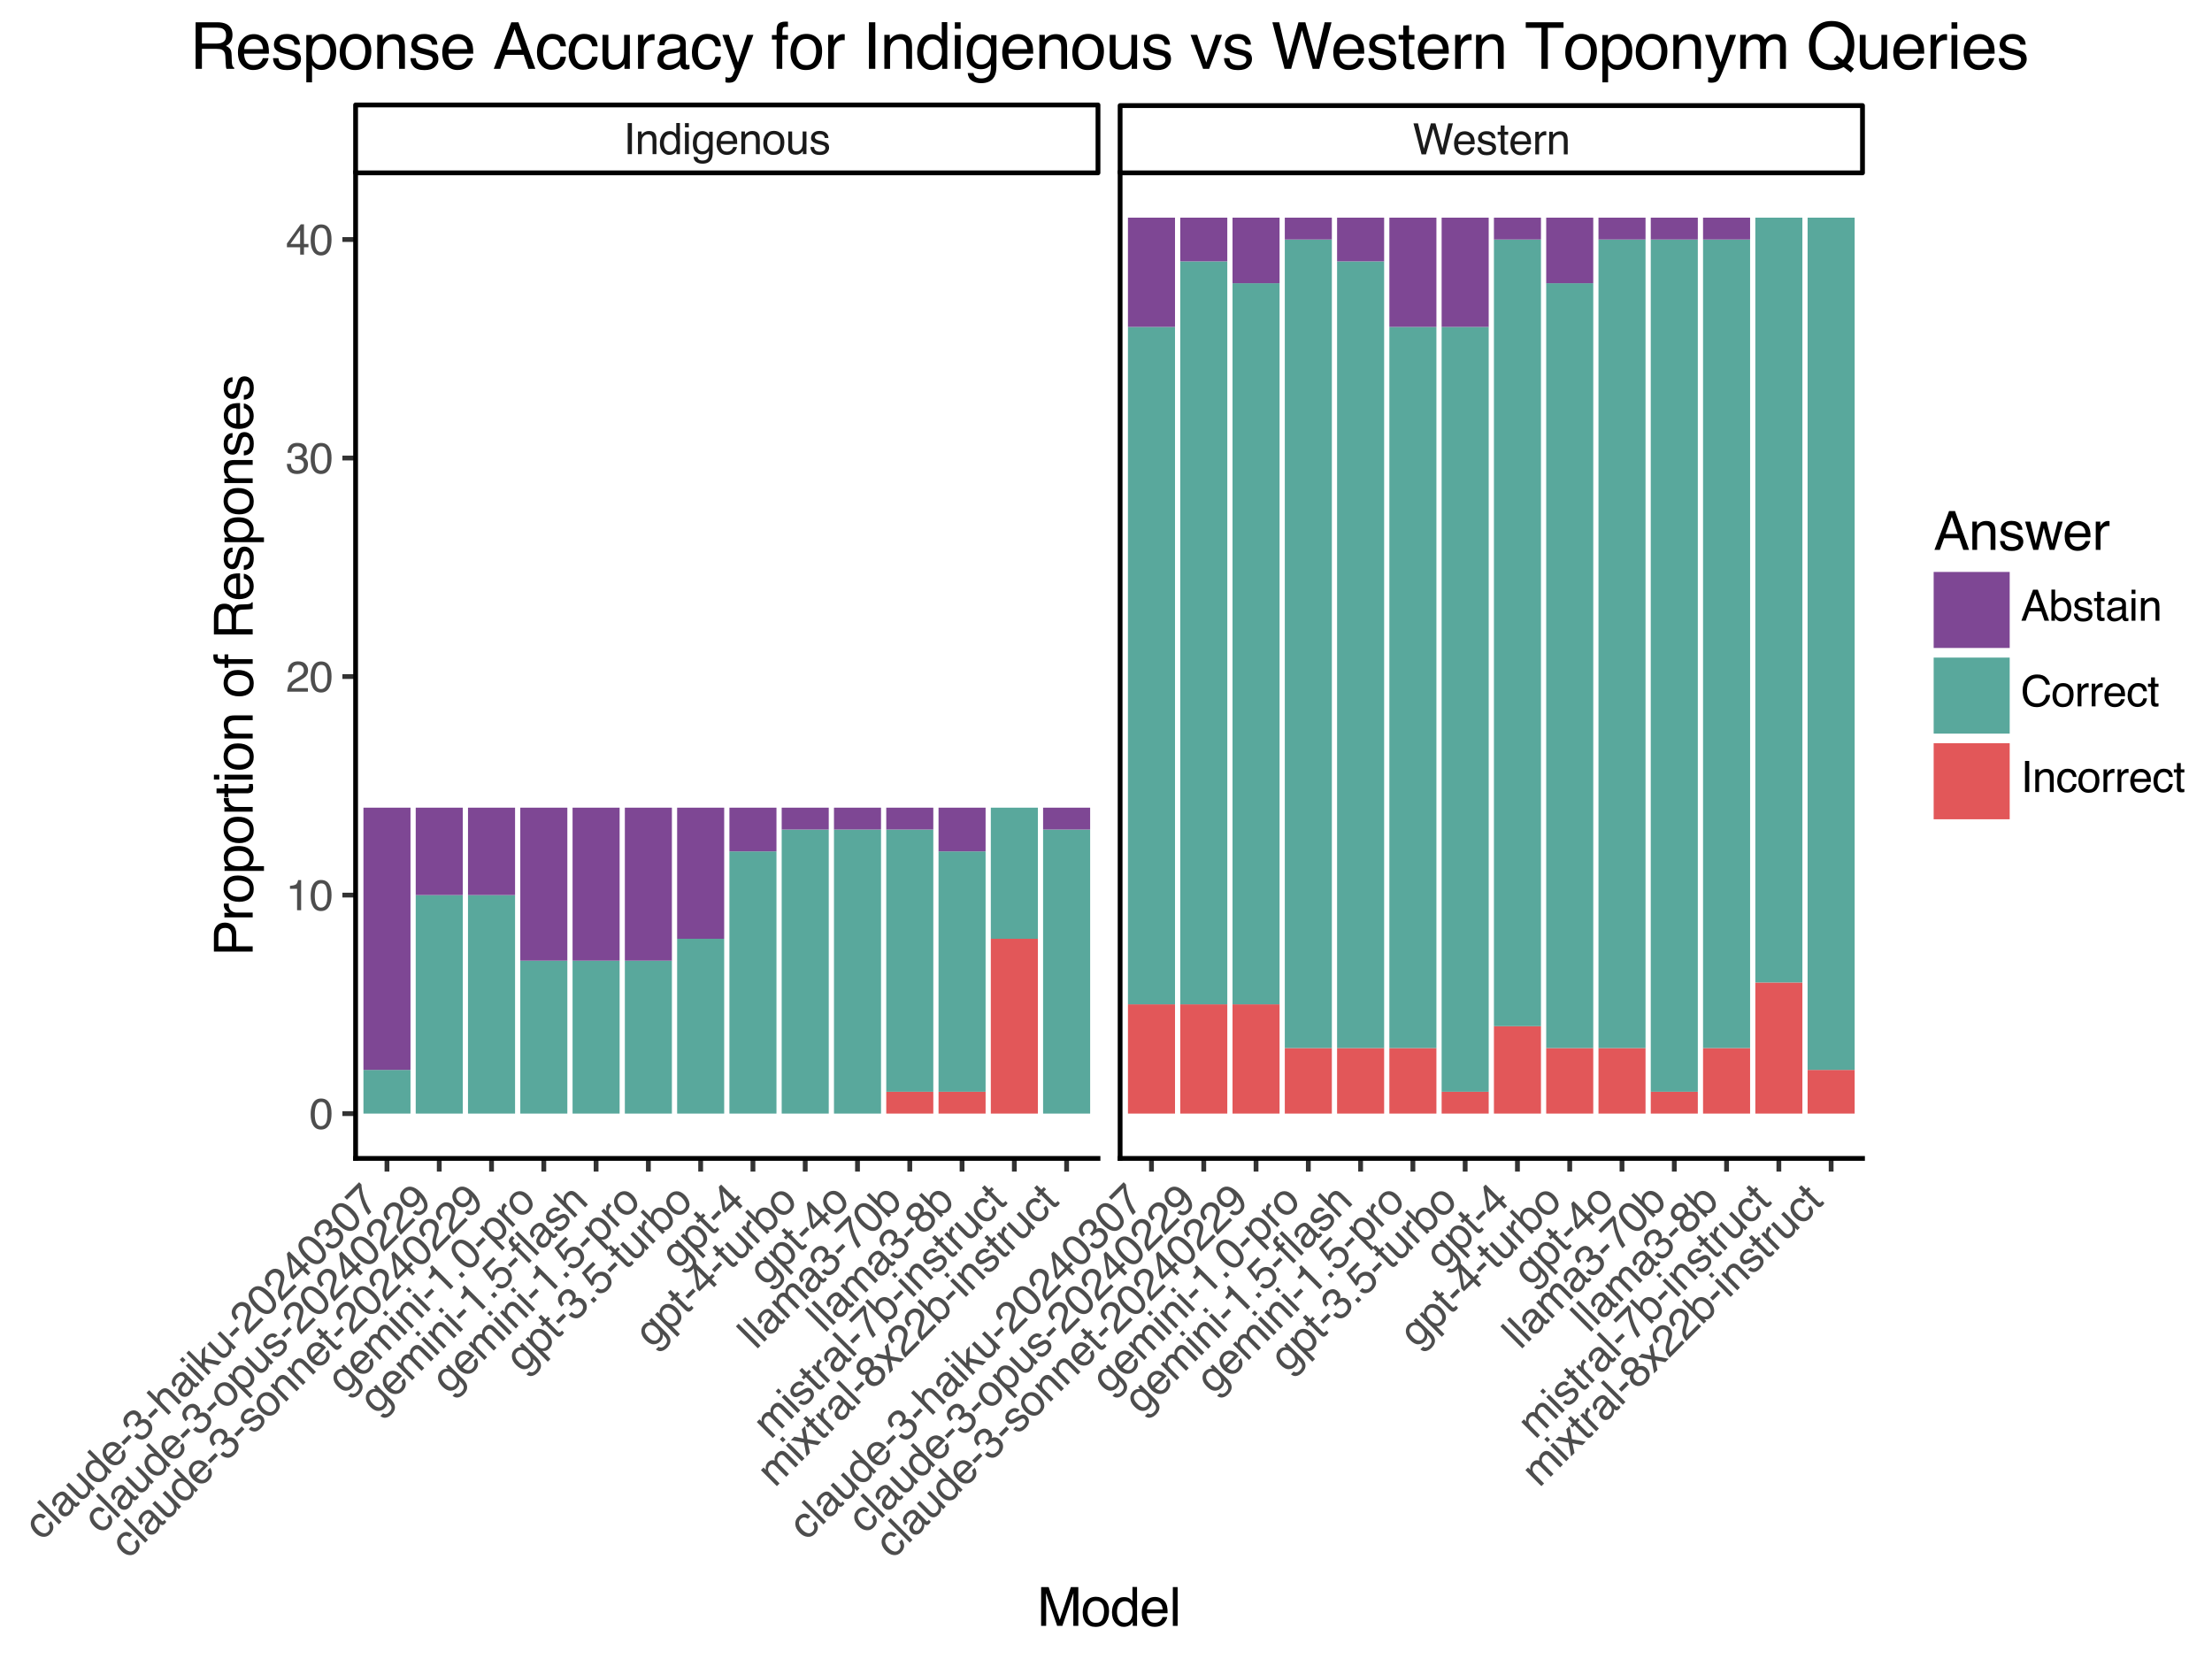 <?xml version="1.0" encoding="utf-8" standalone="no"?>
<!DOCTYPE svg PUBLIC "-//W3C//DTD SVG 1.1//EN"
  "http://www.w3.org/Graphics/SVG/1.1/DTD/svg11.dtd">
<svg xmlns:xlink="http://www.w3.org/1999/xlink" width="460.8pt" height="345.6pt" viewBox="0 0 460.8 345.6" xmlns="http://www.w3.org/2000/svg" version="1.1">
 <rect x="0" y="0" width="460.8" height="345.6" fill="#808080" stroke="none"/>
 <defs>
  <style type="text/css">*{stroke-linejoin: round; stroke-linecap: butt}</style>
 </defs>
 <g id="figure_1">
  <g id="patch_1">
   <path d="M 0 345.6 
L 460.8 345.6 
L 460.8 0 
L 0 0 
z
" style="fill: #ffffff; stroke: #ffffff; stroke-linejoin: miter"/>
  </g>
  <g id="axes_1">
   <g id="patch_2">
    <path d="M 74.078 241.315 
L 228.732 241.315 
L 228.732 36.01 
L 74.078 36.01 
z
" style="fill: #ffffff"/>
   </g>
   <g id="matplotlib.axis_1">
    <g id="xtick_1">
     <g id="line2d_1">
      <path d="M 80.613 241.315 
" style="fill: none; stroke: #333333; stroke-width: 1.5; stroke-linecap: square"/>
      <defs>
       <path id="mae6048d449" d="M 0 0 
L 0 2.75 
" style="stroke: #333333"/>
      </defs>
      <g>
       <use xlink:href="#mae6048d449" x="80.613" y="241.315" style="fill: #333333; stroke: #333333"/>
      </g>
     </g>
     <g id="text_1">
      <!-- claude-3-haiku-20240307 -->
      <g style="fill: #4d4d4d" transform="translate(8.747 321.097) rotate(-45) scale(0.088 -0.088)">
       <defs>
        <path id="Helvetica-63" d="M 1703 3444 
Q 2269 3444 2623 3169 
Q 2978 2894 3050 2222 
L 2503 2222 
Q 2453 2531 2275 2736 
Q 2097 2941 1703 2941 
Q 1166 2941 934 2416 
Q 784 2075 784 1575 
Q 784 1072 996 728 
Q 1209 384 1666 384 
Q 2016 384 2220 598 
Q 2425 813 2503 1184 
L 3050 1184 
Q 2956 519 2581 211 
Q 2206 -97 1622 -97 
Q 966 -97 575 383 
Q 184 863 184 1581 
Q 184 2463 612 2953 
Q 1041 3444 1703 3444 
z
M 1616 3428 
L 1616 3428 
z
" transform="scale(0.016)"/>
        <path id="Helvetica-6c" d="M 428 4591 
L 991 4591 
L 991 0 
L 428 0 
L 428 4591 
z
" transform="scale(0.016)"/>
        <path id="Helvetica-61" d="M 844 891 
Q 844 647 1022 506 
Q 1200 366 1444 366 
Q 1741 366 2019 503 
Q 2488 731 2488 1250 
L 2488 1703 
Q 2384 1638 2221 1594 
Q 2059 1550 1903 1531 
L 1563 1488 
Q 1256 1447 1103 1359 
Q 844 1213 844 891 
z
M 2206 2028 
Q 2400 2053 2466 2191 
Q 2503 2266 2503 2406 
Q 2503 2694 2298 2823 
Q 2094 2953 1713 2953 
Q 1272 2953 1088 2716 
Q 984 2584 953 2325 
L 428 2325 
Q 444 2944 830 3186 
Q 1216 3428 1725 3428 
Q 2316 3428 2684 3203 
Q 3050 2978 3050 2503 
L 3050 575 
Q 3050 488 3086 434 
Q 3122 381 3238 381 
Q 3275 381 3322 386 
Q 3369 391 3422 400 
L 3422 -16 
Q 3291 -53 3222 -62 
Q 3153 -72 3034 -72 
Q 2744 -72 2613 134 
Q 2544 244 2516 444 
Q 2344 219 2022 53 
Q 1700 -113 1313 -113 
Q 847 -113 551 170 
Q 256 453 256 878 
Q 256 1344 547 1600 
Q 838 1856 1309 1916 
L 2206 2028 
z
M 1741 3428 
L 1741 3428 
z
" transform="scale(0.016)"/>
        <path id="Helvetica-75" d="M 975 3347 
L 975 1125 
Q 975 869 1056 706 
Q 1206 406 1616 406 
Q 2203 406 2416 931 
Q 2531 1213 2531 1703 
L 2531 3347 
L 3094 3347 
L 3094 0 
L 2563 0 
L 2569 494 
Q 2459 303 2297 172 
Q 1975 -91 1516 -91 
Q 800 -91 541 388 
Q 400 644 400 1072 
L 400 3347 
L 975 3347 
z
M 1747 3428 
L 1747 3428 
z
" transform="scale(0.016)"/>
        <path id="Helvetica-64" d="M 769 1634 
Q 769 1097 997 734 
Q 1225 372 1728 372 
Q 2119 372 2370 708 
Q 2622 1044 2622 1672 
Q 2622 2306 2362 2611 
Q 2103 2916 1722 2916 
Q 1297 2916 1033 2591 
Q 769 2266 769 1634 
z
M 1616 3406 
Q 2000 3406 2259 3244 
Q 2409 3150 2600 2916 
L 2600 4606 
L 3141 4606 
L 3141 0 
L 2634 0 
L 2634 466 
Q 2438 156 2169 18 
Q 1900 -119 1553 -119 
Q 994 -119 584 351 
Q 175 822 175 1603 
Q 175 2334 548 2870 
Q 922 3406 1616 3406 
z
" transform="scale(0.016)"/>
        <path id="Helvetica-65" d="M 1806 3422 
Q 2163 3422 2497 3255 
Q 2831 3088 3006 2822 
Q 3175 2569 3231 2231 
Q 3281 2000 3281 1494 
L 828 1494 
Q 844 984 1069 676 
Q 1294 369 1766 369 
Q 2206 369 2469 659 
Q 2619 828 2681 1050 
L 3234 1050 
Q 3213 866 3089 639 
Q 2966 413 2813 269 
Q 2556 19 2178 -69 
Q 1975 -119 1719 -119 
Q 1094 -119 659 336 
Q 225 791 225 1609 
Q 225 2416 662 2919 
Q 1100 3422 1806 3422 
z
M 2703 1941 
Q 2669 2306 2544 2525 
Q 2313 2931 1772 2931 
Q 1384 2931 1121 2651 
Q 859 2372 844 1941 
L 2703 1941 
z
M 1753 3428 
L 1753 3428 
z
" transform="scale(0.016)"/>
        <path id="Helvetica-2d" d="M 266 2072 
L 1834 2072 
L 1834 1494 
L 266 1494 
L 266 2072 
z
" transform="scale(0.016)"/>
        <path id="Helvetica-33" d="M 1663 -122 
Q 869 -122 511 314 
Q 153 750 153 1375 
L 741 1375 
Q 778 941 903 744 
Q 1122 391 1694 391 
Q 2138 391 2406 628 
Q 2675 866 2675 1241 
Q 2675 1703 2392 1887 
Q 2109 2072 1606 2072 
Q 1550 2072 1492 2070 
Q 1434 2069 1375 2066 
L 1375 2563 
Q 1463 2553 1522 2550 
Q 1581 2547 1650 2547 
Q 1966 2547 2169 2647 
Q 2525 2822 2525 3272 
Q 2525 3606 2287 3787 
Q 2050 3969 1734 3969 
Q 1172 3969 956 3594 
Q 838 3388 822 3006 
L 266 3006 
Q 266 3506 466 3856 
Q 809 4481 1675 4481 
Q 2359 4481 2734 4176 
Q 3109 3872 3109 3294 
Q 3109 2881 2888 2625 
Q 2750 2466 2531 2375 
Q 2884 2278 3082 2001 
Q 3281 1725 3281 1325 
Q 3281 684 2859 281 
Q 2438 -122 1663 -122 
z
" transform="scale(0.016)"/>
        <path id="Helvetica-68" d="M 413 4606 
L 975 4606 
L 975 2894 
Q 1175 3147 1334 3250 
Q 1606 3428 2013 3428 
Q 2741 3428 3000 2919 
Q 3141 2641 3141 2147 
L 3141 0 
L 2563 0 
L 2563 2109 
Q 2563 2478 2469 2650 
Q 2316 2925 1894 2925 
Q 1544 2925 1259 2684 
Q 975 2444 975 1775 
L 975 0 
L 413 0 
L 413 4606 
z
" transform="scale(0.016)"/>
        <path id="Helvetica-69" d="M 413 3331 
L 984 3331 
L 984 0 
L 413 0 
L 413 3331 
z
M 413 4591 
L 984 4591 
L 984 3953 
L 413 3953 
L 413 4591 
z
" transform="scale(0.016)"/>
        <path id="Helvetica-6b" d="M 400 4591 
L 941 4591 
L 941 1925 
L 2384 3347 
L 3103 3347 
L 1822 2094 
L 3175 0 
L 2456 0 
L 1413 1688 
L 941 1256 
L 941 0 
L 400 0 
L 400 4591 
z
" transform="scale(0.016)"/>
        <path id="Helvetica-32" d="M 200 0 
Q 231 578 439 1006 
Q 647 1434 1250 1784 
L 1850 2131 
Q 2253 2366 2416 2531 
Q 2672 2791 2672 3125 
Q 2672 3516 2437 3745 
Q 2203 3975 1813 3975 
Q 1234 3975 1013 3538 
Q 894 3303 881 2888 
L 309 2888 
Q 319 3472 525 3841 
Q 891 4491 1816 4491 
Q 2584 4491 2939 4075 
Q 3294 3659 3294 3150 
Q 3294 2613 2916 2231 
Q 2697 2009 2131 1694 
L 1703 1456 
Q 1397 1288 1222 1134 
Q 909 863 828 531 
L 3272 531 
L 3272 0 
L 200 0 
z
" transform="scale(0.016)"/>
        <path id="Helvetica-30" d="M 1731 4475 
Q 2600 4475 2988 3759 
Q 3288 3206 3288 2244 
Q 3288 1331 3016 734 
Q 2622 -122 1728 -122 
Q 922 -122 528 578 
Q 200 1163 200 2147 
Q 200 2909 397 3456 
Q 766 4475 1731 4475 
z
M 1725 391 
Q 2163 391 2422 778 
Q 2681 1166 2681 2222 
Q 2681 2984 2493 3476 
Q 2306 3969 1766 3969 
Q 1269 3969 1039 3501 
Q 809 3034 809 2125 
Q 809 1441 956 1025 
Q 1181 391 1725 391 
z
" transform="scale(0.016)"/>
        <path id="Helvetica-34" d="M 2116 1584 
L 2116 3613 
L 681 1584 
L 2116 1584 
z
M 2125 0 
L 2125 1094 
L 163 1094 
L 163 1644 
L 2213 4488 
L 2688 4488 
L 2688 1584 
L 3347 1584 
L 3347 1094 
L 2688 1094 
L 2688 0 
L 2125 0 
z
" transform="scale(0.016)"/>
        <path id="Helvetica-37" d="M 3347 4400 
L 3347 3909 
Q 3131 3700 2773 3181 
Q 2416 2663 2141 2063 
Q 1869 1478 1728 997 
Q 1638 688 1494 0 
L 872 0 
Q 1084 1281 1809 2550 
Q 2238 3294 2709 3834 
L 234 3834 
L 234 4400 
L 3347 4400 
z
" transform="scale(0.016)"/>
       </defs>
       <use xlink:href="#Helvetica-63"/>
       <use xlink:href="#Helvetica-6c" x="50"/>
       <use xlink:href="#Helvetica-61" x="72.217"/>
       <use xlink:href="#Helvetica-75" x="127.832"/>
       <use xlink:href="#Helvetica-64" x="183.447"/>
       <use xlink:href="#Helvetica-65" x="239.062"/>
       <use xlink:href="#Helvetica-2d" x="294.678"/>
       <use xlink:href="#Helvetica-33" x="327.979"/>
       <use xlink:href="#Helvetica-2d" x="383.594"/>
       <use xlink:href="#Helvetica-68" x="416.895"/>
       <use xlink:href="#Helvetica-61" x="472.51"/>
       <use xlink:href="#Helvetica-69" x="528.125"/>
       <use xlink:href="#Helvetica-6b" x="550.342"/>
       <use xlink:href="#Helvetica-75" x="600.342"/>
       <use xlink:href="#Helvetica-2d" x="655.957"/>
       <use xlink:href="#Helvetica-32" x="689.258"/>
       <use xlink:href="#Helvetica-30" x="744.873"/>
       <use xlink:href="#Helvetica-32" x="800.488"/>
       <use xlink:href="#Helvetica-34" x="856.104"/>
       <use xlink:href="#Helvetica-30" x="911.719"/>
       <use xlink:href="#Helvetica-33" x="967.334"/>
       <use xlink:href="#Helvetica-30" x="1022.949"/>
       <use xlink:href="#Helvetica-37" x="1078.564"/>
      </g>
     </g>
    </g>
    <g id="xtick_2">
     <g id="line2d_2">
      <path d="M 91.504 241.315 
" style="fill: none; stroke: #333333; stroke-width: 1.5; stroke-linecap: square"/>
      <g>
       <use xlink:href="#mae6048d449" x="91.504" y="241.315" style="fill: #333333; stroke: #333333"/>
      </g>
     </g>
     <g id="text_2">
      <!-- claude-3-opus-20240229 -->
      <g style="fill: #4d4d4d" transform="translate(21.021 319.729) rotate(-45) scale(0.088 -0.088)">
       <defs>
        <path id="Helvetica-6f" d="M 1741 363 
Q 2300 363 2508 786 
Q 2716 1209 2716 1728 
Q 2716 2197 2566 2491 
Q 2328 2953 1747 2953 
Q 1231 2953 997 2559 
Q 763 2166 763 1609 
Q 763 1075 997 719 
Q 1231 363 1741 363 
z
M 1763 3444 
Q 2409 3444 2856 3012 
Q 3303 2581 3303 1744 
Q 3303 934 2909 406 
Q 2516 -122 1688 -122 
Q 997 -122 590 345 
Q 184 813 184 1600 
Q 184 2444 612 2944 
Q 1041 3444 1763 3444 
z
M 1744 3428 
L 1744 3428 
z
" transform="scale(0.016)"/>
        <path id="Helvetica-70" d="M 1825 378 
Q 2219 378 2480 708 
Q 2741 1038 2741 1694 
Q 2741 2094 2625 2381 
Q 2406 2934 1825 2934 
Q 1241 2934 1025 2350 
Q 909 2038 909 1556 
Q 909 1169 1025 897 
Q 1244 378 1825 378 
z
M 369 3331 
L 916 3331 
L 916 2888 
Q 1084 3116 1284 3241 
Q 1569 3428 1953 3428 
Q 2522 3428 2919 2992 
Q 3316 2556 3316 1747 
Q 3316 653 2744 184 
Q 2381 -113 1900 -113 
Q 1522 -113 1266 53 
Q 1116 147 931 375 
L 931 -1334 
L 369 -1334 
L 369 3331 
z
" transform="scale(0.016)"/>
        <path id="Helvetica-73" d="M 747 1050 
Q 772 769 888 619 
Q 1100 347 1625 347 
Q 1938 347 2175 483 
Q 2413 619 2413 903 
Q 2413 1119 2222 1231 
Q 2100 1300 1741 1391 
L 1294 1503 
Q 866 1609 663 1741 
Q 300 1969 300 2372 
Q 300 2847 642 3140 
Q 984 3434 1563 3434 
Q 2319 3434 2653 2991 
Q 2863 2709 2856 2384 
L 2325 2384 
Q 2309 2575 2191 2731 
Q 1997 2953 1519 2953 
Q 1200 2953 1036 2831 
Q 872 2709 872 2509 
Q 872 2291 1088 2159 
Q 1213 2081 1456 2022 
L 1828 1931 
Q 2434 1784 2641 1647 
Q 2969 1431 2969 969 
Q 2969 522 2630 197 
Q 2291 -128 1597 -128 
Q 850 -128 539 211 
Q 228 550 206 1050 
L 747 1050 
z
M 1578 3428 
L 1578 3428 
z
" transform="scale(0.016)"/>
        <path id="Helvetica-39" d="M 850 1081 
Q 875 616 1209 438 
Q 1381 344 1597 344 
Q 2000 344 2284 680 
Q 2569 1016 2688 2044 
Q 2500 1747 2223 1626 
Q 1947 1506 1628 1506 
Q 981 1506 604 1909 
Q 228 2313 228 2947 
Q 228 3556 600 4018 
Q 972 4481 1697 4481 
Q 2675 4481 3047 3600 
Q 3253 3116 3253 2388 
Q 3253 1566 3006 931 
Q 2597 -125 1619 -125 
Q 963 -125 622 219 
Q 281 563 281 1081 
L 850 1081 
z
M 1703 2000 
Q 2038 2000 2314 2220 
Q 2591 2441 2591 2991 
Q 2591 3484 2342 3726 
Q 2094 3969 1709 3969 
Q 1297 3969 1055 3692 
Q 813 3416 813 2953 
Q 813 2516 1025 2258 
Q 1238 2000 1703 2000 
z
" transform="scale(0.016)"/>
       </defs>
       <use xlink:href="#Helvetica-63"/>
       <use xlink:href="#Helvetica-6c" x="50"/>
       <use xlink:href="#Helvetica-61" x="72.217"/>
       <use xlink:href="#Helvetica-75" x="127.832"/>
       <use xlink:href="#Helvetica-64" x="183.447"/>
       <use xlink:href="#Helvetica-65" x="239.062"/>
       <use xlink:href="#Helvetica-2d" x="294.678"/>
       <use xlink:href="#Helvetica-33" x="327.979"/>
       <use xlink:href="#Helvetica-2d" x="383.594"/>
       <use xlink:href="#Helvetica-6f" x="416.895"/>
       <use xlink:href="#Helvetica-70" x="472.51"/>
       <use xlink:href="#Helvetica-75" x="528.125"/>
       <use xlink:href="#Helvetica-73" x="583.74"/>
       <use xlink:href="#Helvetica-2d" x="633.74"/>
       <use xlink:href="#Helvetica-32" x="667.041"/>
       <use xlink:href="#Helvetica-30" x="722.656"/>
       <use xlink:href="#Helvetica-32" x="778.271"/>
       <use xlink:href="#Helvetica-34" x="833.887"/>
       <use xlink:href="#Helvetica-30" x="889.502"/>
       <use xlink:href="#Helvetica-32" x="945.117"/>
       <use xlink:href="#Helvetica-32" x="1000.732"/>
       <use xlink:href="#Helvetica-39" x="1056.348"/>
      </g>
     </g>
    </g>
    <g id="xtick_3">
     <g id="line2d_3">
      <path d="M 102.395 241.315 
" style="fill: none; stroke: #333333; stroke-width: 1.5; stroke-linecap: square"/>
      <g>
       <use xlink:href="#mae6048d449" x="102.395" y="241.315" style="fill: #333333; stroke: #333333"/>
      </g>
     </g>
     <g id="text_3">
      <!-- claude-3-sonnet-20240229 -->
      <g style="fill: #4d4d4d" transform="translate(26.723 324.903) rotate(-45) scale(0.088 -0.088)">
       <defs>
        <path id="Helvetica-6e" d="M 413 3347 
L 947 3347 
L 947 2872 
Q 1184 3166 1450 3294 
Q 1716 3422 2041 3422 
Q 2753 3422 3003 2925 
Q 3141 2653 3141 2147 
L 3141 0 
L 2569 0 
L 2569 2109 
Q 2569 2416 2478 2603 
Q 2328 2916 1934 2916 
Q 1734 2916 1606 2875 
Q 1375 2806 1200 2600 
Q 1059 2434 1017 2257 
Q 975 2081 975 1753 
L 975 0 
L 413 0 
L 413 3347 
z
M 1734 3428 
L 1734 3428 
z
" transform="scale(0.016)"/>
        <path id="Helvetica-74" d="M 525 4281 
L 1094 4281 
L 1094 3347 
L 1628 3347 
L 1628 2888 
L 1094 2888 
L 1094 703 
Q 1094 528 1213 469 
Q 1278 434 1431 434 
Q 1472 434 1519 436 
Q 1566 438 1628 444 
L 1628 0 
Q 1531 -28 1426 -40 
Q 1322 -53 1200 -53 
Q 806 -53 665 148 
Q 525 350 525 672 
L 525 2888 
L 72 2888 
L 72 3347 
L 525 3347 
L 525 4281 
z
" transform="scale(0.016)"/>
       </defs>
       <use xlink:href="#Helvetica-63"/>
       <use xlink:href="#Helvetica-6c" x="50"/>
       <use xlink:href="#Helvetica-61" x="72.217"/>
       <use xlink:href="#Helvetica-75" x="127.832"/>
       <use xlink:href="#Helvetica-64" x="183.447"/>
       <use xlink:href="#Helvetica-65" x="239.062"/>
       <use xlink:href="#Helvetica-2d" x="294.678"/>
       <use xlink:href="#Helvetica-33" x="327.979"/>
       <use xlink:href="#Helvetica-2d" x="383.594"/>
       <use xlink:href="#Helvetica-73" x="416.895"/>
       <use xlink:href="#Helvetica-6f" x="466.895"/>
       <use xlink:href="#Helvetica-6e" x="522.51"/>
       <use xlink:href="#Helvetica-6e" x="578.125"/>
       <use xlink:href="#Helvetica-65" x="633.74"/>
       <use xlink:href="#Helvetica-74" x="689.355"/>
       <use xlink:href="#Helvetica-2d" x="717.139"/>
       <use xlink:href="#Helvetica-32" x="750.439"/>
       <use xlink:href="#Helvetica-30" x="806.055"/>
       <use xlink:href="#Helvetica-32" x="861.67"/>
       <use xlink:href="#Helvetica-34" x="917.285"/>
       <use xlink:href="#Helvetica-30" x="972.9"/>
       <use xlink:href="#Helvetica-32" x="1028.516"/>
       <use xlink:href="#Helvetica-32" x="1084.131"/>
       <use xlink:href="#Helvetica-39" x="1139.746"/>
      </g>
     </g>
    </g>
    <g id="xtick_4">
     <g id="line2d_4">
      <path d="M 113.286 241.315 
" style="fill: none; stroke: #333333; stroke-width: 1.5; stroke-linecap: square"/>
      <g>
       <use xlink:href="#mae6048d449" x="113.286" y="241.315" style="fill: #333333; stroke: #333333"/>
      </g>
     </g>
     <g id="text_4">
      <!-- gemini-1.0-pro -->
      <g style="fill: #4d4d4d" transform="translate(71.795 290.643) rotate(-45) scale(0.088 -0.088)">
       <defs>
        <path id="Helvetica-67" d="M 1594 3406 
Q 1988 3406 2281 3213 
Q 2441 3103 2606 2894 
L 2606 3316 
L 3125 3316 
L 3125 272 
Q 3125 -366 2938 -734 
Q 2588 -1416 1616 -1416 
Q 1075 -1416 706 -1173 
Q 338 -931 294 -416 
L 866 -416 
Q 906 -641 1028 -763 
Q 1219 -950 1628 -950 
Q 2275 -950 2475 -494 
Q 2594 -225 2584 466 
Q 2416 209 2178 84 
Q 1941 -41 1550 -41 
Q 1006 -41 598 345 
Q 191 731 191 1622 
Q 191 2463 602 2934 
Q 1013 3406 1594 3406 
z
M 2606 1688 
Q 2606 2309 2350 2609 
Q 2094 2909 1697 2909 
Q 1103 2909 884 2353 
Q 769 2056 769 1575 
Q 769 1009 998 714 
Q 1228 419 1616 419 
Q 2222 419 2469 966 
Q 2606 1275 2606 1688 
z
M 1659 3428 
L 1659 3428 
z
" transform="scale(0.016)"/>
        <path id="Helvetica-6d" d="M 413 3347 
L 969 3347 
L 969 2872 
Q 1169 3119 1331 3231 
Q 1609 3422 1963 3422 
Q 2363 3422 2606 3225 
Q 2744 3113 2856 2894 
Q 3044 3163 3297 3292 
Q 3550 3422 3866 3422 
Q 4541 3422 4784 2934 
Q 4916 2672 4916 2228 
L 4916 0 
L 4331 0 
L 4331 2325 
Q 4331 2659 4164 2784 
Q 3997 2909 3756 2909 
Q 3425 2909 3186 2687 
Q 2947 2466 2947 1947 
L 2947 0 
L 2375 0 
L 2375 2184 
Q 2375 2525 2294 2681 
Q 2166 2916 1816 2916 
Q 1497 2916 1236 2669 
Q 975 2422 975 1775 
L 975 0 
L 413 0 
L 413 3347 
z
" transform="scale(0.016)"/>
        <path id="Helvetica-31" d="M 613 3169 
L 613 3600 
Q 1222 3659 1462 3798 
Q 1703 3938 1822 4456 
L 2266 4456 
L 2266 0 
L 1666 0 
L 1666 3169 
L 613 3169 
z
" transform="scale(0.016)"/>
        <path id="Helvetica-2e" d="M 547 681 
L 1200 681 
L 1200 0 
L 547 0 
L 547 681 
z
" transform="scale(0.016)"/>
        <path id="Helvetica-72" d="M 428 3347 
L 963 3347 
L 963 2769 
Q 1028 2938 1284 3180 
Q 1541 3422 1875 3422 
Q 1891 3422 1928 3419 
Q 1966 3416 2056 3406 
L 2056 2813 
Q 2006 2822 1964 2825 
Q 1922 2828 1872 2828 
Q 1447 2828 1219 2554 
Q 991 2281 991 1925 
L 991 0 
L 428 0 
L 428 3347 
z
" transform="scale(0.016)"/>
       </defs>
       <use xlink:href="#Helvetica-67"/>
       <use xlink:href="#Helvetica-65" x="55.615"/>
       <use xlink:href="#Helvetica-6d" x="111.23"/>
       <use xlink:href="#Helvetica-69" x="194.531"/>
       <use xlink:href="#Helvetica-6e" x="216.748"/>
       <use xlink:href="#Helvetica-69" x="272.363"/>
       <use xlink:href="#Helvetica-2d" x="294.58"/>
       <use xlink:href="#Helvetica-31" x="327.881"/>
       <use xlink:href="#Helvetica-2e" x="383.496"/>
       <use xlink:href="#Helvetica-30" x="411.279"/>
       <use xlink:href="#Helvetica-2d" x="466.895"/>
       <use xlink:href="#Helvetica-70" x="500.195"/>
       <use xlink:href="#Helvetica-72" x="555.811"/>
       <use xlink:href="#Helvetica-6f" x="589.111"/>
      </g>
     </g>
    </g>
    <g id="xtick_5">
     <g id="line2d_5">
      <path d="M 124.177 241.315 
" style="fill: none; stroke: #333333; stroke-width: 1.5; stroke-linecap: square"/>
      <g>
       <use xlink:href="#mae6048d449" x="124.177" y="241.315" style="fill: #333333; stroke: #333333"/>
      </g>
     </g>
     <g id="text_5">
      <!-- gemini-1.5-flash -->
      <g style="fill: #4d4d4d" transform="translate(78.535 294.857) rotate(-45) scale(0.088 -0.088)">
       <defs>
        <path id="Helvetica-35" d="M 791 1141 
Q 847 659 1238 475 
Q 1438 381 1700 381 
Q 2200 381 2440 700 
Q 2681 1019 2681 1406 
Q 2681 1875 2395 2131 
Q 2109 2388 1709 2388 
Q 1419 2388 1211 2275 
Q 1003 2163 856 1963 
L 369 1991 
L 709 4400 
L 3034 4400 
L 3034 3856 
L 1131 3856 
L 941 2613 
Q 1097 2731 1238 2791 
Q 1488 2894 1816 2894 
Q 2431 2894 2859 2497 
Q 3288 2100 3288 1491 
Q 3288 856 2895 371 
Q 2503 -113 1644 -113 
Q 1097 -113 676 195 
Q 256 503 206 1141 
L 791 1141 
z
" transform="scale(0.016)"/>
        <path id="Helvetica-66" d="M 553 3856 
Q 566 4206 675 4369 
Q 872 4656 1434 4656 
Q 1488 4656 1544 4653 
Q 1600 4650 1672 4644 
L 1672 4131 
Q 1584 4138 1545 4139 
Q 1506 4141 1472 4141 
Q 1216 4141 1166 4008 
Q 1116 3875 1116 3331 
L 1672 3331 
L 1672 2888 
L 1109 2888 
L 1109 0 
L 553 0 
L 553 2888 
L 88 2888 
L 88 3331 
L 553 3331 
L 553 3856 
z
" transform="scale(0.016)"/>
       </defs>
       <use xlink:href="#Helvetica-67"/>
       <use xlink:href="#Helvetica-65" x="55.615"/>
       <use xlink:href="#Helvetica-6d" x="111.23"/>
       <use xlink:href="#Helvetica-69" x="194.531"/>
       <use xlink:href="#Helvetica-6e" x="216.748"/>
       <use xlink:href="#Helvetica-69" x="272.363"/>
       <use xlink:href="#Helvetica-2d" x="294.58"/>
       <use xlink:href="#Helvetica-31" x="327.881"/>
       <use xlink:href="#Helvetica-2e" x="383.496"/>
       <use xlink:href="#Helvetica-35" x="411.279"/>
       <use xlink:href="#Helvetica-2d" x="466.895"/>
       <use xlink:href="#Helvetica-66" x="500.195"/>
       <use xlink:href="#Helvetica-6c" x="527.979"/>
       <use xlink:href="#Helvetica-61" x="550.195"/>
       <use xlink:href="#Helvetica-73" x="605.811"/>
       <use xlink:href="#Helvetica-68" x="655.811"/>
      </g>
     </g>
    </g>
    <g id="xtick_6">
     <g id="line2d_6">
      <path d="M 135.068 241.315 
" style="fill: none; stroke: #333333; stroke-width: 1.5; stroke-linecap: square"/>
      <g>
       <use xlink:href="#mae6048d449" x="135.068" y="241.315" style="fill: #333333; stroke: #333333"/>
      </g>
     </g>
     <g id="text_6">
      <!-- gemini-1.5-pro -->
      <g style="fill: #4d4d4d" transform="translate(93.577 290.643) rotate(-45) scale(0.088 -0.088)">
       <use xlink:href="#Helvetica-67"/>
       <use xlink:href="#Helvetica-65" x="55.615"/>
       <use xlink:href="#Helvetica-6d" x="111.23"/>
       <use xlink:href="#Helvetica-69" x="194.531"/>
       <use xlink:href="#Helvetica-6e" x="216.748"/>
       <use xlink:href="#Helvetica-69" x="272.363"/>
       <use xlink:href="#Helvetica-2d" x="294.58"/>
       <use xlink:href="#Helvetica-31" x="327.881"/>
       <use xlink:href="#Helvetica-2e" x="383.496"/>
       <use xlink:href="#Helvetica-35" x="411.279"/>
       <use xlink:href="#Helvetica-2d" x="466.895"/>
       <use xlink:href="#Helvetica-70" x="500.195"/>
       <use xlink:href="#Helvetica-72" x="555.811"/>
       <use xlink:href="#Helvetica-6f" x="589.111"/>
      </g>
     </g>
    </g>
    <g id="xtick_7">
     <g id="line2d_7">
      <path d="M 145.96 241.315 
" style="fill: none; stroke: #333333; stroke-width: 1.5; stroke-linecap: square"/>
      <g>
       <use xlink:href="#mae6048d449" x="145.96" y="241.315" style="fill: #333333; stroke: #333333"/>
      </g>
     </g>
     <g id="text_7">
      <!-- gpt-3.5-turbo -->
      <g style="fill: #4d4d4d" transform="translate(108.959 286.167) rotate(-45) scale(0.088 -0.088)">
       <defs>
        <path id="Helvetica-62" d="M 369 4606 
L 916 4606 
L 916 2941 
Q 1100 3181 1356 3307 
Q 1613 3434 1913 3434 
Q 2538 3434 2927 3004 
Q 3316 2575 3316 1738 
Q 3316 944 2931 419 
Q 2547 -106 1866 -106 
Q 1484 -106 1222 78 
Q 1066 188 888 428 
L 888 0 
L 369 0 
L 369 4606 
z
M 1831 391 
Q 2288 391 2514 753 
Q 2741 1116 2741 1709 
Q 2741 2238 2514 2584 
Q 2288 2931 1847 2931 
Q 1463 2931 1173 2647 
Q 884 2363 884 1709 
Q 884 1238 1003 944 
Q 1225 391 1831 391 
z
" transform="scale(0.016)"/>
       </defs>
       <use xlink:href="#Helvetica-67"/>
       <use xlink:href="#Helvetica-70" x="55.615"/>
       <use xlink:href="#Helvetica-74" x="111.23"/>
       <use xlink:href="#Helvetica-2d" x="139.014"/>
       <use xlink:href="#Helvetica-33" x="172.314"/>
       <use xlink:href="#Helvetica-2e" x="227.93"/>
       <use xlink:href="#Helvetica-35" x="255.713"/>
       <use xlink:href="#Helvetica-2d" x="311.328"/>
       <use xlink:href="#Helvetica-74" x="344.629"/>
       <use xlink:href="#Helvetica-75" x="372.412"/>
       <use xlink:href="#Helvetica-72" x="428.027"/>
       <use xlink:href="#Helvetica-62" x="461.328"/>
       <use xlink:href="#Helvetica-6f" x="516.943"/>
      </g>
     </g>
    </g>
    <g id="xtick_8">
     <g id="line2d_8">
      <path d="M 156.851 241.315 
" style="fill: none; stroke: #333333; stroke-width: 1.5; stroke-linecap: square"/>
      <g>
       <use xlink:href="#mae6048d449" x="156.851" y="241.315" style="fill: #333333; stroke: #333333"/>
      </g>
     </g>
     <g id="text_8">
      <!-- gpt-4 -->
      <g style="fill: #4d4d4d" transform="translate(141.292 264.63) rotate(-45) scale(0.088 -0.088)">
       <use xlink:href="#Helvetica-67"/>
       <use xlink:href="#Helvetica-70" x="55.615"/>
       <use xlink:href="#Helvetica-74" x="111.23"/>
       <use xlink:href="#Helvetica-2d" x="139.014"/>
       <use xlink:href="#Helvetica-34" x="172.314"/>
      </g>
     </g>
    </g>
    <g id="xtick_9">
     <g id="line2d_9">
      <path d="M 167.742 241.315 
" style="fill: none; stroke: #333333; stroke-width: 1.5; stroke-linecap: square"/>
      <g>
       <use xlink:href="#mae6048d449" x="167.742" y="241.315" style="fill: #333333; stroke: #333333"/>
      </g>
     </g>
     <g id="text_9">
      <!-- gpt-4-turbo -->
      <g style="fill: #4d4d4d" transform="translate(135.93 280.978) rotate(-45) scale(0.088 -0.088)">
       <use xlink:href="#Helvetica-67"/>
       <use xlink:href="#Helvetica-70" x="55.615"/>
       <use xlink:href="#Helvetica-74" x="111.23"/>
       <use xlink:href="#Helvetica-2d" x="139.014"/>
       <use xlink:href="#Helvetica-34" x="172.314"/>
       <use xlink:href="#Helvetica-2d" x="227.93"/>
       <use xlink:href="#Helvetica-74" x="261.23"/>
       <use xlink:href="#Helvetica-75" x="289.014"/>
       <use xlink:href="#Helvetica-72" x="344.629"/>
       <use xlink:href="#Helvetica-62" x="377.93"/>
       <use xlink:href="#Helvetica-6f" x="433.545"/>
      </g>
     </g>
    </g>
    <g id="xtick_10">
     <g id="line2d_10">
      <path d="M 178.633 241.315 
" style="fill: none; stroke: #333333; stroke-width: 1.5; stroke-linecap: square"/>
      <g>
       <use xlink:href="#mae6048d449" x="178.633" y="241.315" style="fill: #333333; stroke: #333333"/>
      </g>
     </g>
     <g id="text_10">
      <!-- gpt-4o -->
      <g style="fill: #4d4d4d" transform="translate(159.614 268.091) rotate(-45) scale(0.088 -0.088)">
       <use xlink:href="#Helvetica-67"/>
       <use xlink:href="#Helvetica-70" x="55.615"/>
       <use xlink:href="#Helvetica-74" x="111.23"/>
       <use xlink:href="#Helvetica-2d" x="139.014"/>
       <use xlink:href="#Helvetica-34" x="172.314"/>
       <use xlink:href="#Helvetica-6f" x="227.93"/>
      </g>
     </g>
    </g>
    <g id="xtick_11">
     <g id="line2d_11">
      <path d="M 189.524 241.315 
" style="fill: none; stroke: #333333; stroke-width: 1.5; stroke-linecap: square"/>
      <g>
       <use xlink:href="#mae6048d449" x="189.524" y="241.315" style="fill: #333333; stroke: #333333"/>
      </g>
     </g>
     <g id="text_11">
      <!-- llama3-70b -->
      <g style="fill: #4d4d4d" transform="translate(157.445 281.311) rotate(-45) scale(0.088 -0.088)">
       <use xlink:href="#Helvetica-6c"/>
       <use xlink:href="#Helvetica-6c" x="22.217"/>
       <use xlink:href="#Helvetica-61" x="44.434"/>
       <use xlink:href="#Helvetica-6d" x="100.049"/>
       <use xlink:href="#Helvetica-61" x="183.35"/>
       <use xlink:href="#Helvetica-33" x="238.965"/>
       <use xlink:href="#Helvetica-2d" x="294.58"/>
       <use xlink:href="#Helvetica-37" x="327.881"/>
       <use xlink:href="#Helvetica-30" x="383.496"/>
       <use xlink:href="#Helvetica-62" x="439.111"/>
      </g>
     </g>
    </g>
    <g id="xtick_12">
     <g id="line2d_12">
      <path d="M 200.415 241.315 
" style="fill: none; stroke: #333333; stroke-width: 1.5; stroke-linecap: square"/>
      <g>
       <use xlink:href="#mae6048d449" x="200.415" y="241.315" style="fill: #333333; stroke: #333333"/>
      </g>
     </g>
     <g id="text_12">
      <!-- llama3-8b -->
      <g style="fill: #4d4d4d" transform="translate(171.796 277.85) rotate(-45) scale(0.088 -0.088)">
       <defs>
        <path id="Helvetica-38" d="M 1741 2600 
Q 2113 2600 2322 2808 
Q 2531 3016 2531 3303 
Q 2531 3553 2331 3762 
Q 2131 3972 1722 3972 
Q 1316 3972 1134 3762 
Q 953 3553 953 3272 
Q 953 2956 1187 2778 
Q 1422 2600 1741 2600 
z
M 1775 384 
Q 2166 384 2423 595 
Q 2681 806 2681 1225 
Q 2681 1659 2415 1884 
Q 2150 2109 1734 2109 
Q 1331 2109 1076 1879 
Q 822 1650 822 1244 
Q 822 894 1055 639 
Q 1288 384 1775 384 
z
M 975 2384 
Q 741 2484 609 2619 
Q 363 2869 363 3269 
Q 363 3769 725 4128 
Q 1088 4488 1753 4488 
Q 2397 4488 2762 4148 
Q 3128 3809 3128 3356 
Q 3128 2938 2916 2678 
Q 2797 2531 2547 2391 
Q 2825 2263 2984 2097 
Q 3281 1784 3281 1284 
Q 3281 694 2884 283 
Q 2488 -128 1763 -128 
Q 1109 -128 657 226 
Q 206 581 206 1256 
Q 206 1653 400 1942 
Q 594 2231 975 2384 
z
" transform="scale(0.016)"/>
       </defs>
       <use xlink:href="#Helvetica-6c"/>
       <use xlink:href="#Helvetica-6c" x="22.217"/>
       <use xlink:href="#Helvetica-61" x="44.434"/>
       <use xlink:href="#Helvetica-6d" x="100.049"/>
       <use xlink:href="#Helvetica-61" x="183.35"/>
       <use xlink:href="#Helvetica-33" x="238.965"/>
       <use xlink:href="#Helvetica-2d" x="294.58"/>
       <use xlink:href="#Helvetica-38" x="327.881"/>
       <use xlink:href="#Helvetica-62" x="383.496"/>
      </g>
     </g>
    </g>
    <g id="xtick_13">
     <g id="line2d_13">
      <path d="M 211.306 241.315 
" style="fill: none; stroke: #333333; stroke-width: 1.5; stroke-linecap: square"/>
      <g>
       <use xlink:href="#mae6048d449" x="211.306" y="241.315" style="fill: #333333; stroke: #333333"/>
      </g>
     </g>
     <g id="text_13">
      <!-- mistral-7b-instruct -->
      <g style="fill: #4d4d4d" transform="translate(160.569 299.969) rotate(-45) scale(0.088 -0.088)">
       <use xlink:href="#Helvetica-6d"/>
       <use xlink:href="#Helvetica-69" x="83.301"/>
       <use xlink:href="#Helvetica-73" x="105.518"/>
       <use xlink:href="#Helvetica-74" x="155.518"/>
       <use xlink:href="#Helvetica-72" x="183.301"/>
       <use xlink:href="#Helvetica-61" x="216.602"/>
       <use xlink:href="#Helvetica-6c" x="272.217"/>
       <use xlink:href="#Helvetica-2d" x="294.434"/>
       <use xlink:href="#Helvetica-37" x="327.734"/>
       <use xlink:href="#Helvetica-62" x="383.35"/>
       <use xlink:href="#Helvetica-2d" x="438.965"/>
       <use xlink:href="#Helvetica-69" x="472.266"/>
       <use xlink:href="#Helvetica-6e" x="494.482"/>
       <use xlink:href="#Helvetica-73" x="550.098"/>
       <use xlink:href="#Helvetica-74" x="600.098"/>
       <use xlink:href="#Helvetica-72" x="627.881"/>
       <use xlink:href="#Helvetica-75" x="661.182"/>
       <use xlink:href="#Helvetica-63" x="716.797"/>
       <use xlink:href="#Helvetica-74" x="766.797"/>
      </g>
     </g>
    </g>
    <g id="xtick_14">
     <g id="line2d_14">
      <path d="M 222.197 241.315 
" style="fill: none; stroke: #333333; stroke-width: 1.5; stroke-linecap: square"/>
      <g>
       <use xlink:href="#mae6048d449" x="222.197" y="241.315" style="fill: #333333; stroke: #333333"/>
      </g>
     </g>
     <g id="text_14">
      <!-- mixtral-8x22b-instruct -->
      <g style="fill: #4d4d4d" transform="translate(161.428 310) rotate(-45) scale(0.088 -0.088)">
       <defs>
        <path id="Helvetica-78" d="M 94 3347 
L 822 3347 
L 1591 2169 
L 2369 3347 
L 3053 3331 
L 1925 1716 
L 3103 0 
L 2384 0 
L 1553 1256 
L 747 0 
L 34 0 
L 1213 1716 
L 94 3347 
z
" transform="scale(0.016)"/>
       </defs>
       <use xlink:href="#Helvetica-6d"/>
       <use xlink:href="#Helvetica-69" x="83.301"/>
       <use xlink:href="#Helvetica-78" x="105.518"/>
       <use xlink:href="#Helvetica-74" x="155.518"/>
       <use xlink:href="#Helvetica-72" x="183.301"/>
       <use xlink:href="#Helvetica-61" x="216.602"/>
       <use xlink:href="#Helvetica-6c" x="272.217"/>
       <use xlink:href="#Helvetica-2d" x="294.434"/>
       <use xlink:href="#Helvetica-38" x="327.734"/>
       <use xlink:href="#Helvetica-78" x="383.35"/>
       <use xlink:href="#Helvetica-32" x="433.35"/>
       <use xlink:href="#Helvetica-32" x="488.965"/>
       <use xlink:href="#Helvetica-62" x="544.58"/>
       <use xlink:href="#Helvetica-2d" x="600.195"/>
       <use xlink:href="#Helvetica-69" x="633.496"/>
       <use xlink:href="#Helvetica-6e" x="655.713"/>
       <use xlink:href="#Helvetica-73" x="711.328"/>
       <use xlink:href="#Helvetica-74" x="761.328"/>
       <use xlink:href="#Helvetica-72" x="789.111"/>
       <use xlink:href="#Helvetica-75" x="822.412"/>
       <use xlink:href="#Helvetica-63" x="878.027"/>
       <use xlink:href="#Helvetica-74" x="928.027"/>
      </g>
     </g>
    </g>
   </g>
   <g id="matplotlib.axis_2">
    <g id="ytick_1">
     <g id="line2d_15">
      <path d="M 74.078 231.983 
" style="fill: none; stroke: #333333; stroke-width: 1.5; stroke-linecap: square"/>
      <defs>
       <path id="mcf26eb5042" d="M 0 0 
L -2.75 0 
" style="stroke: #333333"/>
      </defs>
      <g>
       <use xlink:href="#mcf26eb5042" x="74.078" y="231.983" style="fill: #333333; stroke: #333333"/>
      </g>
     </g>
     <g id="text_15">
      <!-- 0 -->
      <g style="fill: #4d4d4d" transform="translate(64.435 235.139) scale(0.088 -0.088)">
       <use xlink:href="#Helvetica-30"/>
      </g>
     </g>
    </g>
    <g id="ytick_2">
     <g id="line2d_16">
      <path d="M 74.078 186.461 
" style="fill: none; stroke: #333333; stroke-width: 1.5; stroke-linecap: square"/>
      <g>
       <use xlink:href="#mcf26eb5042" x="74.078" y="186.461" style="fill: #333333; stroke: #333333"/>
      </g>
     </g>
     <g id="text_16">
      <!-- 10 -->
      <g style="fill: #4d4d4d" transform="translate(59.541 189.617) scale(0.088 -0.088)">
       <use xlink:href="#Helvetica-31"/>
       <use xlink:href="#Helvetica-30" x="55.615"/>
      </g>
     </g>
    </g>
    <g id="ytick_3">
     <g id="line2d_17">
      <path d="M 74.078 140.939 
" style="fill: none; stroke: #333333; stroke-width: 1.5; stroke-linecap: square"/>
      <g>
       <use xlink:href="#mcf26eb5042" x="74.078" y="140.939" style="fill: #333333; stroke: #333333"/>
      </g>
     </g>
     <g id="text_17">
      <!-- 20 -->
      <g style="fill: #4d4d4d" transform="translate(59.541 144.095) scale(0.088 -0.088)">
       <use xlink:href="#Helvetica-32"/>
       <use xlink:href="#Helvetica-30" x="55.615"/>
      </g>
     </g>
    </g>
    <g id="ytick_4">
     <g id="line2d_18">
      <path d="M 74.078 95.416 
" style="fill: none; stroke: #333333; stroke-width: 1.5; stroke-linecap: square"/>
      <g>
       <use xlink:href="#mcf26eb5042" x="74.078" y="95.416" style="fill: #333333; stroke: #333333"/>
      </g>
     </g>
     <g id="text_18">
      <!-- 30 -->
      <g style="fill: #4d4d4d" transform="translate(59.541 98.573) scale(0.088 -0.088)">
       <use xlink:href="#Helvetica-33"/>
       <use xlink:href="#Helvetica-30" x="55.615"/>
      </g>
     </g>
    </g>
    <g id="ytick_5">
     <g id="line2d_19">
      <path d="M 74.078 49.894 
" style="fill: none; stroke: #333333; stroke-width: 1.5; stroke-linecap: square"/>
      <g>
       <use xlink:href="#mcf26eb5042" x="74.078" y="49.894" style="fill: #333333; stroke: #333333"/>
      </g>
     </g>
     <g id="text_19">
      <!-- 40 -->
      <g style="fill: #4d4d4d" transform="translate(59.541 53.051) scale(0.088 -0.088)">
       <use xlink:href="#Helvetica-34"/>
       <use xlink:href="#Helvetica-30" x="55.615"/>
      </g>
     </g>
    </g>
    <g id="ytick_6"/>
    <g id="ytick_7"/>
    <g id="ytick_8"/>
    <g id="ytick_9"/>
   </g>
   <g id="PolyCollection_1">
    <path d="M 75.712 231.983 
L 75.712 222.878 
L 85.514 222.878 
L 85.514 231.983 
z
" clip-path="url(#pa6912d645c)" style="fill: #59a89c"/>
    <path d="M 75.712 222.878 
L 75.712 168.252 
L 85.514 168.252 
L 85.514 222.878 
z
" clip-path="url(#pa6912d645c)" style="fill: #7e4794"/>
    <path d="M 86.603 231.983 
L 86.603 186.461 
L 96.405 186.461 
L 96.405 231.983 
z
" clip-path="url(#pa6912d645c)" style="fill: #59a89c"/>
    <path d="M 86.603 186.461 
L 86.603 168.252 
L 96.405 168.252 
L 96.405 186.461 
z
" clip-path="url(#pa6912d645c)" style="fill: #7e4794"/>
    <path d="M 97.494 231.983 
L 97.494 186.461 
L 107.296 186.461 
L 107.296 231.983 
z
" clip-path="url(#pa6912d645c)" style="fill: #59a89c"/>
    <path d="M 97.494 186.461 
L 97.494 168.252 
L 107.296 168.252 
L 107.296 186.461 
z
" clip-path="url(#pa6912d645c)" style="fill: #7e4794"/>
    <path d="M 108.385 231.983 
L 108.385 200.117 
L 118.187 200.117 
L 118.187 231.983 
z
" clip-path="url(#pa6912d645c)" style="fill: #59a89c"/>
    <path d="M 108.385 200.117 
L 108.385 168.252 
L 118.187 168.252 
L 118.187 200.117 
z
" clip-path="url(#pa6912d645c)" style="fill: #7e4794"/>
    <path d="M 119.276 231.983 
L 119.276 200.117 
L 129.078 200.117 
L 129.078 231.983 
z
" clip-path="url(#pa6912d645c)" style="fill: #59a89c"/>
    <path d="M 119.276 200.117 
L 119.276 168.252 
L 129.078 168.252 
L 129.078 200.117 
z
" clip-path="url(#pa6912d645c)" style="fill: #7e4794"/>
    <path d="M 130.167 231.983 
L 130.167 200.117 
L 139.969 200.117 
L 139.969 231.983 
z
" clip-path="url(#pa6912d645c)" style="fill: #59a89c"/>
    <path d="M 130.167 200.117 
L 130.167 168.252 
L 139.969 168.252 
L 139.969 200.117 
z
" clip-path="url(#pa6912d645c)" style="fill: #7e4794"/>
    <path d="M 141.059 231.983 
L 141.059 195.565 
L 150.86 195.565 
L 150.86 231.983 
z
" clip-path="url(#pa6912d645c)" style="fill: #59a89c"/>
    <path d="M 141.059 195.565 
L 141.059 168.252 
L 150.86 168.252 
L 150.86 195.565 
z
" clip-path="url(#pa6912d645c)" style="fill: #7e4794"/>
    <path d="M 151.95 231.983 
L 151.95 177.356 
L 161.752 177.356 
L 161.752 231.983 
z
" clip-path="url(#pa6912d645c)" style="fill: #59a89c"/>
    <path d="M 151.95 177.356 
L 151.95 168.252 
L 161.752 168.252 
L 161.752 177.356 
z
" clip-path="url(#pa6912d645c)" style="fill: #7e4794"/>
    <path d="M 162.841 231.983 
L 162.841 172.804 
L 172.643 172.804 
L 172.643 231.983 
z
" clip-path="url(#pa6912d645c)" style="fill: #59a89c"/>
    <path d="M 162.841 172.804 
L 162.841 168.252 
L 172.643 168.252 
L 172.643 172.804 
z
" clip-path="url(#pa6912d645c)" style="fill: #7e4794"/>
    <path d="M 173.732 231.983 
L 173.732 172.804 
L 183.534 172.804 
L 183.534 231.983 
z
" clip-path="url(#pa6912d645c)" style="fill: #59a89c"/>
    <path d="M 173.732 172.804 
L 173.732 168.252 
L 183.534 168.252 
L 183.534 172.804 
z
" clip-path="url(#pa6912d645c)" style="fill: #7e4794"/>
    <path d="M 184.623 231.983 
L 184.623 227.431 
L 194.425 227.431 
L 194.425 231.983 
z
" clip-path="url(#pa6912d645c)" style="fill: #e25759"/>
    <path d="M 184.623 227.431 
L 184.623 172.804 
L 194.425 172.804 
L 194.425 227.431 
z
" clip-path="url(#pa6912d645c)" style="fill: #59a89c"/>
    <path d="M 184.623 172.804 
L 184.623 168.252 
L 194.425 168.252 
L 194.425 172.804 
z
" clip-path="url(#pa6912d645c)" style="fill: #7e4794"/>
    <path d="M 195.514 231.983 
L 195.514 227.431 
L 205.316 227.431 
L 205.316 231.983 
z
" clip-path="url(#pa6912d645c)" style="fill: #e25759"/>
    <path d="M 195.514 227.431 
L 195.514 177.356 
L 205.316 177.356 
L 205.316 227.431 
z
" clip-path="url(#pa6912d645c)" style="fill: #59a89c"/>
    <path d="M 195.514 177.356 
L 195.514 168.252 
L 205.316 168.252 
L 205.316 177.356 
z
" clip-path="url(#pa6912d645c)" style="fill: #7e4794"/>
    <path d="M 206.405 231.983 
L 206.405 195.565 
L 216.207 195.565 
L 216.207 231.983 
z
" clip-path="url(#pa6912d645c)" style="fill: #e25759"/>
    <path d="M 206.405 195.565 
L 206.405 168.252 
L 216.207 168.252 
L 216.207 195.565 
z
" clip-path="url(#pa6912d645c)" style="fill: #59a89c"/>
    <path d="M 217.296 231.983 
L 217.296 172.804 
L 227.098 172.804 
L 227.098 231.983 
z
" clip-path="url(#pa6912d645c)" style="fill: #59a89c"/>
    <path d="M 217.296 172.804 
L 217.296 168.252 
L 227.098 168.252 
L 227.098 172.804 
z
" clip-path="url(#pa6912d645c)" style="fill: #7e4794"/>
   </g>
   <g id="patch_3">
    <path d="M 74.078 241.315 
L 74.078 36.01 
" style="fill: none; stroke: #000000; stroke-linejoin: miter; stroke-linecap: square"/>
   </g>
   <g id="patch_4">
    <path d="M 74.078 241.315 
L 228.732 241.315 
" style="fill: none; stroke: #000000; stroke-linejoin: miter; stroke-linecap: square"/>
   </g>
  </g>
  <g id="axes_2">
   <g id="patch_5">
    <path d="M 233.34 241.315 
L 387.993 241.315 
L 387.993 36.01 
L 233.34 36.01 
z
" style="fill: #ffffff"/>
   </g>
   <g id="matplotlib.axis_3">
    <g id="xtick_15">
     <g id="line2d_20">
      <path d="M 239.874 241.315 
" style="fill: none; stroke: #333333; stroke-width: 1.5; stroke-linecap: square"/>
      <g>
       <use xlink:href="#mae6048d449" x="239.874" y="241.315" style="fill: #333333; stroke: #333333"/>
      </g>
     </g>
     <g id="text_20">
      <!-- claude-3-haiku-20240307 -->
      <g style="fill: #4d4d4d" transform="translate(168.009 321.097) rotate(-45) scale(0.088 -0.088)">
       <use xlink:href="#Helvetica-63"/>
       <use xlink:href="#Helvetica-6c" x="50"/>
       <use xlink:href="#Helvetica-61" x="72.217"/>
       <use xlink:href="#Helvetica-75" x="127.832"/>
       <use xlink:href="#Helvetica-64" x="183.447"/>
       <use xlink:href="#Helvetica-65" x="239.062"/>
       <use xlink:href="#Helvetica-2d" x="294.678"/>
       <use xlink:href="#Helvetica-33" x="327.979"/>
       <use xlink:href="#Helvetica-2d" x="383.594"/>
       <use xlink:href="#Helvetica-68" x="416.895"/>
       <use xlink:href="#Helvetica-61" x="472.51"/>
       <use xlink:href="#Helvetica-69" x="528.125"/>
       <use xlink:href="#Helvetica-6b" x="550.342"/>
       <use xlink:href="#Helvetica-75" x="600.342"/>
       <use xlink:href="#Helvetica-2d" x="655.957"/>
       <use xlink:href="#Helvetica-32" x="689.258"/>
       <use xlink:href="#Helvetica-30" x="744.873"/>
       <use xlink:href="#Helvetica-32" x="800.488"/>
       <use xlink:href="#Helvetica-34" x="856.104"/>
       <use xlink:href="#Helvetica-30" x="911.719"/>
       <use xlink:href="#Helvetica-33" x="967.334"/>
       <use xlink:href="#Helvetica-30" x="1022.949"/>
       <use xlink:href="#Helvetica-37" x="1078.564"/>
      </g>
     </g>
    </g>
    <g id="xtick_16">
     <g id="line2d_21">
      <path d="M 250.766 241.315 
" style="fill: none; stroke: #333333; stroke-width: 1.5; stroke-linecap: square"/>
      <g>
       <use xlink:href="#mae6048d449" x="250.766" y="241.315" style="fill: #333333; stroke: #333333"/>
      </g>
     </g>
     <g id="text_21">
      <!-- claude-3-opus-20240229 -->
      <g style="fill: #4d4d4d" transform="translate(180.283 319.729) rotate(-45) scale(0.088 -0.088)">
       <use xlink:href="#Helvetica-63"/>
       <use xlink:href="#Helvetica-6c" x="50"/>
       <use xlink:href="#Helvetica-61" x="72.217"/>
       <use xlink:href="#Helvetica-75" x="127.832"/>
       <use xlink:href="#Helvetica-64" x="183.447"/>
       <use xlink:href="#Helvetica-65" x="239.062"/>
       <use xlink:href="#Helvetica-2d" x="294.678"/>
       <use xlink:href="#Helvetica-33" x="327.979"/>
       <use xlink:href="#Helvetica-2d" x="383.594"/>
       <use xlink:href="#Helvetica-6f" x="416.895"/>
       <use xlink:href="#Helvetica-70" x="472.51"/>
       <use xlink:href="#Helvetica-75" x="528.125"/>
       <use xlink:href="#Helvetica-73" x="583.74"/>
       <use xlink:href="#Helvetica-2d" x="633.74"/>
       <use xlink:href="#Helvetica-32" x="667.041"/>
       <use xlink:href="#Helvetica-30" x="722.656"/>
       <use xlink:href="#Helvetica-32" x="778.271"/>
       <use xlink:href="#Helvetica-34" x="833.887"/>
       <use xlink:href="#Helvetica-30" x="889.502"/>
       <use xlink:href="#Helvetica-32" x="945.117"/>
       <use xlink:href="#Helvetica-32" x="1000.732"/>
       <use xlink:href="#Helvetica-39" x="1056.348"/>
      </g>
     </g>
    </g>
    <g id="xtick_17">
     <g id="line2d_22">
      <path d="M 261.657 241.315 
" style="fill: none; stroke: #333333; stroke-width: 1.5; stroke-linecap: square"/>
      <g>
       <use xlink:href="#mae6048d449" x="261.657" y="241.315" style="fill: #333333; stroke: #333333"/>
      </g>
     </g>
     <g id="text_22">
      <!-- claude-3-sonnet-20240229 -->
      <g style="fill: #4d4d4d" transform="translate(185.985 324.903) rotate(-45) scale(0.088 -0.088)">
       <use xlink:href="#Helvetica-63"/>
       <use xlink:href="#Helvetica-6c" x="50"/>
       <use xlink:href="#Helvetica-61" x="72.217"/>
       <use xlink:href="#Helvetica-75" x="127.832"/>
       <use xlink:href="#Helvetica-64" x="183.447"/>
       <use xlink:href="#Helvetica-65" x="239.062"/>
       <use xlink:href="#Helvetica-2d" x="294.678"/>
       <use xlink:href="#Helvetica-33" x="327.979"/>
       <use xlink:href="#Helvetica-2d" x="383.594"/>
       <use xlink:href="#Helvetica-73" x="416.895"/>
       <use xlink:href="#Helvetica-6f" x="466.895"/>
       <use xlink:href="#Helvetica-6e" x="522.51"/>
       <use xlink:href="#Helvetica-6e" x="578.125"/>
       <use xlink:href="#Helvetica-65" x="633.74"/>
       <use xlink:href="#Helvetica-74" x="689.355"/>
       <use xlink:href="#Helvetica-2d" x="717.139"/>
       <use xlink:href="#Helvetica-32" x="750.439"/>
       <use xlink:href="#Helvetica-30" x="806.055"/>
       <use xlink:href="#Helvetica-32" x="861.67"/>
       <use xlink:href="#Helvetica-34" x="917.285"/>
       <use xlink:href="#Helvetica-30" x="972.9"/>
       <use xlink:href="#Helvetica-32" x="1028.516"/>
       <use xlink:href="#Helvetica-32" x="1084.131"/>
       <use xlink:href="#Helvetica-39" x="1139.746"/>
      </g>
     </g>
    </g>
    <g id="xtick_18">
     <g id="line2d_23">
      <path d="M 272.548 241.315 
" style="fill: none; stroke: #333333; stroke-width: 1.5; stroke-linecap: square"/>
      <g>
       <use xlink:href="#mae6048d449" x="272.548" y="241.315" style="fill: #333333; stroke: #333333"/>
      </g>
     </g>
     <g id="text_23">
      <!-- gemini-1.0-pro -->
      <g style="fill: #4d4d4d" transform="translate(231.056 290.643) rotate(-45) scale(0.088 -0.088)">
       <use xlink:href="#Helvetica-67"/>
       <use xlink:href="#Helvetica-65" x="55.615"/>
       <use xlink:href="#Helvetica-6d" x="111.23"/>
       <use xlink:href="#Helvetica-69" x="194.531"/>
       <use xlink:href="#Helvetica-6e" x="216.748"/>
       <use xlink:href="#Helvetica-69" x="272.363"/>
       <use xlink:href="#Helvetica-2d" x="294.58"/>
       <use xlink:href="#Helvetica-31" x="327.881"/>
       <use xlink:href="#Helvetica-2e" x="383.496"/>
       <use xlink:href="#Helvetica-30" x="411.279"/>
       <use xlink:href="#Helvetica-2d" x="466.895"/>
       <use xlink:href="#Helvetica-70" x="500.195"/>
       <use xlink:href="#Helvetica-72" x="555.811"/>
       <use xlink:href="#Helvetica-6f" x="589.111"/>
      </g>
     </g>
    </g>
    <g id="xtick_19">
     <g id="line2d_24">
      <path d="M 283.439 241.315 
" style="fill: none; stroke: #333333; stroke-width: 1.5; stroke-linecap: square"/>
      <g>
       <use xlink:href="#mae6048d449" x="283.439" y="241.315" style="fill: #333333; stroke: #333333"/>
      </g>
     </g>
     <g id="text_24">
      <!-- gemini-1.5-flash -->
      <g style="fill: #4d4d4d" transform="translate(237.797 294.857) rotate(-45) scale(0.088 -0.088)">
       <use xlink:href="#Helvetica-67"/>
       <use xlink:href="#Helvetica-65" x="55.615"/>
       <use xlink:href="#Helvetica-6d" x="111.23"/>
       <use xlink:href="#Helvetica-69" x="194.531"/>
       <use xlink:href="#Helvetica-6e" x="216.748"/>
       <use xlink:href="#Helvetica-69" x="272.363"/>
       <use xlink:href="#Helvetica-2d" x="294.58"/>
       <use xlink:href="#Helvetica-31" x="327.881"/>
       <use xlink:href="#Helvetica-2e" x="383.496"/>
       <use xlink:href="#Helvetica-35" x="411.279"/>
       <use xlink:href="#Helvetica-2d" x="466.895"/>
       <use xlink:href="#Helvetica-66" x="500.195"/>
       <use xlink:href="#Helvetica-6c" x="527.979"/>
       <use xlink:href="#Helvetica-61" x="550.195"/>
       <use xlink:href="#Helvetica-73" x="605.811"/>
       <use xlink:href="#Helvetica-68" x="655.811"/>
      </g>
     </g>
    </g>
    <g id="xtick_20">
     <g id="line2d_25">
      <path d="M 294.33 241.315 
" style="fill: none; stroke: #333333; stroke-width: 1.5; stroke-linecap: square"/>
      <g>
       <use xlink:href="#mae6048d449" x="294.33" y="241.315" style="fill: #333333; stroke: #333333"/>
      </g>
     </g>
     <g id="text_25">
      <!-- gemini-1.5-pro -->
      <g style="fill: #4d4d4d" transform="translate(252.838 290.643) rotate(-45) scale(0.088 -0.088)">
       <use xlink:href="#Helvetica-67"/>
       <use xlink:href="#Helvetica-65" x="55.615"/>
       <use xlink:href="#Helvetica-6d" x="111.23"/>
       <use xlink:href="#Helvetica-69" x="194.531"/>
       <use xlink:href="#Helvetica-6e" x="216.748"/>
       <use xlink:href="#Helvetica-69" x="272.363"/>
       <use xlink:href="#Helvetica-2d" x="294.58"/>
       <use xlink:href="#Helvetica-31" x="327.881"/>
       <use xlink:href="#Helvetica-2e" x="383.496"/>
       <use xlink:href="#Helvetica-35" x="411.279"/>
       <use xlink:href="#Helvetica-2d" x="466.895"/>
       <use xlink:href="#Helvetica-70" x="500.195"/>
       <use xlink:href="#Helvetica-72" x="555.811"/>
       <use xlink:href="#Helvetica-6f" x="589.111"/>
      </g>
     </g>
    </g>
    <g id="xtick_21">
     <g id="line2d_26">
      <path d="M 305.221 241.315 
" style="fill: none; stroke: #333333; stroke-width: 1.5; stroke-linecap: square"/>
      <g>
       <use xlink:href="#mae6048d449" x="305.221" y="241.315" style="fill: #333333; stroke: #333333"/>
      </g>
     </g>
     <g id="text_26">
      <!-- gpt-3.5-turbo -->
      <g style="fill: #4d4d4d" transform="translate(268.22 286.167) rotate(-45) scale(0.088 -0.088)">
       <use xlink:href="#Helvetica-67"/>
       <use xlink:href="#Helvetica-70" x="55.615"/>
       <use xlink:href="#Helvetica-74" x="111.23"/>
       <use xlink:href="#Helvetica-2d" x="139.014"/>
       <use xlink:href="#Helvetica-33" x="172.314"/>
       <use xlink:href="#Helvetica-2e" x="227.93"/>
       <use xlink:href="#Helvetica-35" x="255.713"/>
       <use xlink:href="#Helvetica-2d" x="311.328"/>
       <use xlink:href="#Helvetica-74" x="344.629"/>
       <use xlink:href="#Helvetica-75" x="372.412"/>
       <use xlink:href="#Helvetica-72" x="428.027"/>
       <use xlink:href="#Helvetica-62" x="461.328"/>
       <use xlink:href="#Helvetica-6f" x="516.943"/>
      </g>
     </g>
    </g>
    <g id="xtick_22">
     <g id="line2d_27">
      <path d="M 316.112 241.315 
" style="fill: none; stroke: #333333; stroke-width: 1.5; stroke-linecap: square"/>
      <g>
       <use xlink:href="#mae6048d449" x="316.112" y="241.315" style="fill: #333333; stroke: #333333"/>
      </g>
     </g>
     <g id="text_27">
      <!-- gpt-4 -->
      <g style="fill: #4d4d4d" transform="translate(300.554 264.63) rotate(-45) scale(0.088 -0.088)">
       <use xlink:href="#Helvetica-67"/>
       <use xlink:href="#Helvetica-70" x="55.615"/>
       <use xlink:href="#Helvetica-74" x="111.23"/>
       <use xlink:href="#Helvetica-2d" x="139.014"/>
       <use xlink:href="#Helvetica-34" x="172.314"/>
      </g>
     </g>
    </g>
    <g id="xtick_23">
     <g id="line2d_28">
      <path d="M 327.003 241.315 
" style="fill: none; stroke: #333333; stroke-width: 1.5; stroke-linecap: square"/>
      <g>
       <use xlink:href="#mae6048d449" x="327.003" y="241.315" style="fill: #333333; stroke: #333333"/>
      </g>
     </g>
     <g id="text_28">
      <!-- gpt-4-turbo -->
      <g style="fill: #4d4d4d" transform="translate(295.191 280.978) rotate(-45) scale(0.088 -0.088)">
       <use xlink:href="#Helvetica-67"/>
       <use xlink:href="#Helvetica-70" x="55.615"/>
       <use xlink:href="#Helvetica-74" x="111.23"/>
       <use xlink:href="#Helvetica-2d" x="139.014"/>
       <use xlink:href="#Helvetica-34" x="172.314"/>
       <use xlink:href="#Helvetica-2d" x="227.93"/>
       <use xlink:href="#Helvetica-74" x="261.23"/>
       <use xlink:href="#Helvetica-75" x="289.014"/>
       <use xlink:href="#Helvetica-72" x="344.629"/>
       <use xlink:href="#Helvetica-62" x="377.93"/>
       <use xlink:href="#Helvetica-6f" x="433.545"/>
      </g>
     </g>
    </g>
    <g id="xtick_24">
     <g id="line2d_29">
      <path d="M 337.894 241.315 
" style="fill: none; stroke: #333333; stroke-width: 1.5; stroke-linecap: square"/>
      <g>
       <use xlink:href="#mae6048d449" x="337.894" y="241.315" style="fill: #333333; stroke: #333333"/>
      </g>
     </g>
     <g id="text_29">
      <!-- gpt-4o -->
      <g style="fill: #4d4d4d" transform="translate(318.876 268.091) rotate(-45) scale(0.088 -0.088)">
       <use xlink:href="#Helvetica-67"/>
       <use xlink:href="#Helvetica-70" x="55.615"/>
       <use xlink:href="#Helvetica-74" x="111.23"/>
       <use xlink:href="#Helvetica-2d" x="139.014"/>
       <use xlink:href="#Helvetica-34" x="172.314"/>
       <use xlink:href="#Helvetica-6f" x="227.93"/>
      </g>
     </g>
    </g>
    <g id="xtick_25">
     <g id="line2d_30">
      <path d="M 348.785 241.315 
" style="fill: none; stroke: #333333; stroke-width: 1.5; stroke-linecap: square"/>
      <g>
       <use xlink:href="#mae6048d449" x="348.785" y="241.315" style="fill: #333333; stroke: #333333"/>
      </g>
     </g>
     <g id="text_30">
      <!-- llama3-70b -->
      <g style="fill: #4d4d4d" transform="translate(316.706 281.311) rotate(-45) scale(0.088 -0.088)">
       <use xlink:href="#Helvetica-6c"/>
       <use xlink:href="#Helvetica-6c" x="22.217"/>
       <use xlink:href="#Helvetica-61" x="44.434"/>
       <use xlink:href="#Helvetica-6d" x="100.049"/>
       <use xlink:href="#Helvetica-61" x="183.35"/>
       <use xlink:href="#Helvetica-33" x="238.965"/>
       <use xlink:href="#Helvetica-2d" x="294.58"/>
       <use xlink:href="#Helvetica-37" x="327.881"/>
       <use xlink:href="#Helvetica-30" x="383.496"/>
       <use xlink:href="#Helvetica-62" x="439.111"/>
      </g>
     </g>
    </g>
    <g id="xtick_26">
     <g id="line2d_31">
      <path d="M 359.677 241.315 
" style="fill: none; stroke: #333333; stroke-width: 1.5; stroke-linecap: square"/>
      <g>
       <use xlink:href="#mae6048d449" x="359.677" y="241.315" style="fill: #333333; stroke: #333333"/>
      </g>
     </g>
     <g id="text_31">
      <!-- llama3-8b -->
      <g style="fill: #4d4d4d" transform="translate(331.058 277.85) rotate(-45) scale(0.088 -0.088)">
       <use xlink:href="#Helvetica-6c"/>
       <use xlink:href="#Helvetica-6c" x="22.217"/>
       <use xlink:href="#Helvetica-61" x="44.434"/>
       <use xlink:href="#Helvetica-6d" x="100.049"/>
       <use xlink:href="#Helvetica-61" x="183.35"/>
       <use xlink:href="#Helvetica-33" x="238.965"/>
       <use xlink:href="#Helvetica-2d" x="294.58"/>
       <use xlink:href="#Helvetica-38" x="327.881"/>
       <use xlink:href="#Helvetica-62" x="383.496"/>
      </g>
     </g>
    </g>
    <g id="xtick_27">
     <g id="line2d_32">
      <path d="M 370.568 241.315 
" style="fill: none; stroke: #333333; stroke-width: 1.5; stroke-linecap: square"/>
      <g>
       <use xlink:href="#mae6048d449" x="370.568" y="241.315" style="fill: #333333; stroke: #333333"/>
      </g>
     </g>
     <g id="text_32">
      <!-- mistral-7b-instruct -->
      <g style="fill: #4d4d4d" transform="translate(319.831 299.969) rotate(-45) scale(0.088 -0.088)">
       <use xlink:href="#Helvetica-6d"/>
       <use xlink:href="#Helvetica-69" x="83.301"/>
       <use xlink:href="#Helvetica-73" x="105.518"/>
       <use xlink:href="#Helvetica-74" x="155.518"/>
       <use xlink:href="#Helvetica-72" x="183.301"/>
       <use xlink:href="#Helvetica-61" x="216.602"/>
       <use xlink:href="#Helvetica-6c" x="272.217"/>
       <use xlink:href="#Helvetica-2d" x="294.434"/>
       <use xlink:href="#Helvetica-37" x="327.734"/>
       <use xlink:href="#Helvetica-62" x="383.35"/>
       <use xlink:href="#Helvetica-2d" x="438.965"/>
       <use xlink:href="#Helvetica-69" x="472.266"/>
       <use xlink:href="#Helvetica-6e" x="494.482"/>
       <use xlink:href="#Helvetica-73" x="550.098"/>
       <use xlink:href="#Helvetica-74" x="600.098"/>
       <use xlink:href="#Helvetica-72" x="627.881"/>
       <use xlink:href="#Helvetica-75" x="661.182"/>
       <use xlink:href="#Helvetica-63" x="716.797"/>
       <use xlink:href="#Helvetica-74" x="766.797"/>
      </g>
     </g>
    </g>
    <g id="xtick_28">
     <g id="line2d_33">
      <path d="M 381.459 241.315 
" style="fill: none; stroke: #333333; stroke-width: 1.5; stroke-linecap: square"/>
      <g>
       <use xlink:href="#mae6048d449" x="381.459" y="241.315" style="fill: #333333; stroke: #333333"/>
      </g>
     </g>
     <g id="text_33">
      <!-- mixtral-8x22b-instruct -->
      <g style="fill: #4d4d4d" transform="translate(320.69 310) rotate(-45) scale(0.088 -0.088)">
       <use xlink:href="#Helvetica-6d"/>
       <use xlink:href="#Helvetica-69" x="83.301"/>
       <use xlink:href="#Helvetica-78" x="105.518"/>
       <use xlink:href="#Helvetica-74" x="155.518"/>
       <use xlink:href="#Helvetica-72" x="183.301"/>
       <use xlink:href="#Helvetica-61" x="216.602"/>
       <use xlink:href="#Helvetica-6c" x="272.217"/>
       <use xlink:href="#Helvetica-2d" x="294.434"/>
       <use xlink:href="#Helvetica-38" x="327.734"/>
       <use xlink:href="#Helvetica-78" x="383.35"/>
       <use xlink:href="#Helvetica-32" x="433.35"/>
       <use xlink:href="#Helvetica-32" x="488.965"/>
       <use xlink:href="#Helvetica-62" x="544.58"/>
       <use xlink:href="#Helvetica-2d" x="600.195"/>
       <use xlink:href="#Helvetica-69" x="633.496"/>
       <use xlink:href="#Helvetica-6e" x="655.713"/>
       <use xlink:href="#Helvetica-73" x="711.328"/>
       <use xlink:href="#Helvetica-74" x="761.328"/>
       <use xlink:href="#Helvetica-72" x="789.111"/>
       <use xlink:href="#Helvetica-75" x="822.412"/>
       <use xlink:href="#Helvetica-63" x="878.027"/>
       <use xlink:href="#Helvetica-74" x="928.027"/>
      </g>
     </g>
    </g>
   </g>
   <g id="matplotlib.axis_4">
    <g id="ytick_10"/>
    <g id="ytick_11"/>
    <g id="ytick_12"/>
    <g id="ytick_13"/>
    <g id="ytick_14"/>
    <g id="ytick_15"/>
    <g id="ytick_16"/>
    <g id="ytick_17"/>
    <g id="ytick_18"/>
   </g>
   <g id="PolyCollection_2">
    <path d="M 234.973 231.983 
L 234.973 209.222 
L 244.775 209.222 
L 244.775 231.983 
z
" clip-path="url(#p3baee1fedf)" style="fill: #e25759"/>
    <path d="M 234.973 209.222 
L 234.973 68.103 
L 244.775 68.103 
L 244.775 209.222 
z
" clip-path="url(#p3baee1fedf)" style="fill: #59a89c"/>
    <path d="M 234.973 68.103 
L 234.973 45.342 
L 244.775 45.342 
L 244.775 68.103 
z
" clip-path="url(#p3baee1fedf)" style="fill: #7e4794"/>
    <path d="M 245.865 231.983 
L 245.865 209.222 
L 255.667 209.222 
L 255.667 231.983 
z
" clip-path="url(#p3baee1fedf)" style="fill: #e25759"/>
    <path d="M 245.865 209.222 
L 245.865 54.447 
L 255.667 54.447 
L 255.667 209.222 
z
" clip-path="url(#p3baee1fedf)" style="fill: #59a89c"/>
    <path d="M 245.865 54.447 
L 245.865 45.342 
L 255.667 45.342 
L 255.667 54.447 
z
" clip-path="url(#p3baee1fedf)" style="fill: #7e4794"/>
    <path d="M 256.756 231.983 
L 256.756 209.222 
L 266.558 209.222 
L 266.558 231.983 
z
" clip-path="url(#p3baee1fedf)" style="fill: #e25759"/>
    <path d="M 256.756 209.222 
L 256.756 58.999 
L 266.558 58.999 
L 266.558 209.222 
z
" clip-path="url(#p3baee1fedf)" style="fill: #59a89c"/>
    <path d="M 256.756 58.999 
L 256.756 45.342 
L 266.558 45.342 
L 266.558 58.999 
z
" clip-path="url(#p3baee1fedf)" style="fill: #7e4794"/>
    <path d="M 267.647 231.983 
L 267.647 218.326 
L 277.449 218.326 
L 277.449 231.983 
z
" clip-path="url(#p3baee1fedf)" style="fill: #e25759"/>
    <path d="M 267.647 218.326 
L 267.647 49.894 
L 277.449 49.894 
L 277.449 218.326 
z
" clip-path="url(#p3baee1fedf)" style="fill: #59a89c"/>
    <path d="M 267.647 49.894 
L 267.647 45.342 
L 277.449 45.342 
L 277.449 49.894 
z
" clip-path="url(#p3baee1fedf)" style="fill: #7e4794"/>
    <path d="M 278.538 231.983 
L 278.538 218.326 
L 288.34 218.326 
L 288.34 231.983 
z
" clip-path="url(#p3baee1fedf)" style="fill: #e25759"/>
    <path d="M 278.538 218.326 
L 278.538 54.447 
L 288.34 54.447 
L 288.34 218.326 
z
" clip-path="url(#p3baee1fedf)" style="fill: #59a89c"/>
    <path d="M 278.538 54.447 
L 278.538 45.342 
L 288.34 45.342 
L 288.34 54.447 
z
" clip-path="url(#p3baee1fedf)" style="fill: #7e4794"/>
    <path d="M 289.429 231.983 
L 289.429 218.326 
L 299.231 218.326 
L 299.231 231.983 
z
" clip-path="url(#p3baee1fedf)" style="fill: #e25759"/>
    <path d="M 289.429 218.326 
L 289.429 68.103 
L 299.231 68.103 
L 299.231 218.326 
z
" clip-path="url(#p3baee1fedf)" style="fill: #59a89c"/>
    <path d="M 289.429 68.103 
L 289.429 45.342 
L 299.231 45.342 
L 299.231 68.103 
z
" clip-path="url(#p3baee1fedf)" style="fill: #7e4794"/>
    <path d="M 300.32 231.983 
L 300.32 227.431 
L 310.122 227.431 
L 310.122 231.983 
z
" clip-path="url(#p3baee1fedf)" style="fill: #e25759"/>
    <path d="M 300.32 227.431 
L 300.32 68.103 
L 310.122 68.103 
L 310.122 227.431 
z
" clip-path="url(#p3baee1fedf)" style="fill: #59a89c"/>
    <path d="M 300.32 68.103 
L 300.32 45.342 
L 310.122 45.342 
L 310.122 68.103 
z
" clip-path="url(#p3baee1fedf)" style="fill: #7e4794"/>
    <path d="M 311.211 231.983 
L 311.211 213.774 
L 321.013 213.774 
L 321.013 231.983 
z
" clip-path="url(#p3baee1fedf)" style="fill: #e25759"/>
    <path d="M 311.211 213.774 
L 311.211 49.894 
L 321.013 49.894 
L 321.013 213.774 
z
" clip-path="url(#p3baee1fedf)" style="fill: #59a89c"/>
    <path d="M 311.211 49.894 
L 311.211 45.342 
L 321.013 45.342 
L 321.013 49.894 
z
" clip-path="url(#p3baee1fedf)" style="fill: #7e4794"/>
    <path d="M 322.102 231.983 
L 322.102 218.326 
L 331.904 218.326 
L 331.904 231.983 
z
" clip-path="url(#p3baee1fedf)" style="fill: #e25759"/>
    <path d="M 322.102 218.326 
L 322.102 58.999 
L 331.904 58.999 
L 331.904 218.326 
z
" clip-path="url(#p3baee1fedf)" style="fill: #59a89c"/>
    <path d="M 322.102 58.999 
L 322.102 45.342 
L 331.904 45.342 
L 331.904 58.999 
z
" clip-path="url(#p3baee1fedf)" style="fill: #7e4794"/>
    <path d="M 332.993 231.983 
L 332.993 218.326 
L 342.795 218.326 
L 342.795 231.983 
z
" clip-path="url(#p3baee1fedf)" style="fill: #e25759"/>
    <path d="M 332.993 218.326 
L 332.993 49.894 
L 342.795 49.894 
L 342.795 218.326 
z
" clip-path="url(#p3baee1fedf)" style="fill: #59a89c"/>
    <path d="M 332.993 49.894 
L 332.993 45.342 
L 342.795 45.342 
L 342.795 49.894 
z
" clip-path="url(#p3baee1fedf)" style="fill: #7e4794"/>
    <path d="M 343.884 231.983 
L 343.884 227.431 
L 353.686 227.431 
L 353.686 231.983 
z
" clip-path="url(#p3baee1fedf)" style="fill: #e25759"/>
    <path d="M 343.884 227.431 
L 343.884 49.894 
L 353.686 49.894 
L 353.686 227.431 
z
" clip-path="url(#p3baee1fedf)" style="fill: #59a89c"/>
    <path d="M 343.884 49.894 
L 343.884 45.342 
L 353.686 45.342 
L 353.686 49.894 
z
" clip-path="url(#p3baee1fedf)" style="fill: #7e4794"/>
    <path d="M 354.776 231.983 
L 354.776 218.326 
L 364.578 218.326 
L 364.578 231.983 
z
" clip-path="url(#p3baee1fedf)" style="fill: #e25759"/>
    <path d="M 354.776 218.326 
L 354.776 49.894 
L 364.578 49.894 
L 364.578 218.326 
z
" clip-path="url(#p3baee1fedf)" style="fill: #59a89c"/>
    <path d="M 354.776 49.894 
L 354.776 45.342 
L 364.578 45.342 
L 364.578 49.894 
z
" clip-path="url(#p3baee1fedf)" style="fill: #7e4794"/>
    <path d="M 365.667 231.983 
L 365.667 204.67 
L 375.469 204.67 
L 375.469 231.983 
z
" clip-path="url(#p3baee1fedf)" style="fill: #e25759"/>
    <path d="M 365.667 204.67 
L 365.667 45.342 
L 375.469 45.342 
L 375.469 204.67 
z
" clip-path="url(#p3baee1fedf)" style="fill: #59a89c"/>
    <path d="M 376.558 231.983 
L 376.558 222.878 
L 386.36 222.878 
L 386.36 231.983 
z
" clip-path="url(#p3baee1fedf)" style="fill: #e25759"/>
    <path d="M 376.558 222.878 
L 376.558 45.342 
L 386.36 45.342 
L 386.36 222.878 
z
" clip-path="url(#p3baee1fedf)" style="fill: #59a89c"/>
   </g>
   <g id="patch_6">
    <path d="M 233.34 241.315 
L 233.34 36.01 
" style="fill: none; stroke: #000000; stroke-linejoin: miter; stroke-linecap: square"/>
   </g>
   <g id="patch_7">
    <path d="M 233.34 241.315 
L 387.993 241.315 
" style="fill: none; stroke: #000000; stroke-linejoin: miter; stroke-linecap: square"/>
   </g>
  </g>
  <g id="text_34">
   <!-- Response Accuracy for Indigenous vs Western Toponym Queries -->
   <g transform="translate(39.561 14.335) scale(0.132 -0.132)">
    <defs>
     <path id="Helvetica-52" d="M 2622 2488 
Q 3059 2488 3314 2663 
Q 3569 2838 3569 3294 
Q 3569 3784 3213 3963 
Q 3022 4056 2703 4056 
L 1184 4056 
L 1184 2488 
L 2622 2488 
z
M 563 4591 
L 2688 4591 
Q 3213 4591 3553 4438 
Q 4200 4144 4200 3353 
Q 4200 2941 4029 2678 
Q 3859 2416 3553 2256 
Q 3822 2147 3958 1969 
Q 4094 1791 4109 1391 
L 4131 775 
Q 4141 513 4175 384 
Q 4231 166 4375 103 
L 4375 0 
L 3613 0 
Q 3581 59 3562 153 
Q 3544 247 3531 516 
L 3494 1281 
Q 3472 1731 3159 1884 
Q 2981 1969 2600 1969 
L 1184 1969 
L 1184 0 
L 563 0 
L 563 4591 
z
" transform="scale(0.016)"/>
     <path id="Helvetica-20" transform="scale(0.016)"/>
     <path id="Helvetica-41" d="M 2844 1881 
L 2147 3909 
L 1406 1881 
L 2844 1881 
z
M 1822 4591 
L 2525 4591 
L 4191 0 
L 3509 0 
L 3044 1375 
L 1228 1375 
L 731 0 
L 94 0 
L 1822 4591 
z
" transform="scale(0.016)"/>
     <path id="Helvetica-79" d="M 2503 3347 
L 3125 3347 
Q 3006 3025 2597 1878 
Q 2291 1016 2084 472 
Q 1597 -809 1397 -1090 
Q 1197 -1372 709 -1372 
Q 591 -1372 527 -1362 
Q 463 -1353 369 -1328 
L 369 -816 
Q 516 -856 581 -865 
Q 647 -875 697 -875 
Q 853 -875 926 -823 
Q 1000 -772 1050 -697 
Q 1066 -672 1162 -440 
Q 1259 -209 1303 -97 
L 66 3347 
L 703 3347 
L 1600 622 
L 2503 3347 
z
M 1597 3428 
L 1597 3428 
z
" transform="scale(0.016)"/>
     <path id="Helvetica-49" d="M 628 4591 
L 1256 4591 
L 1256 0 
L 628 0 
L 628 4591 
z
" transform="scale(0.016)"/>
     <path id="Helvetica-76" d="M 688 3347 
L 1581 622 
L 2516 3347 
L 3131 3347 
L 1869 0 
L 1269 0 
L 34 3347 
L 688 3347 
z
" transform="scale(0.016)"/>
     <path id="Helvetica-57" d="M 791 4591 
L 1656 856 
L 2694 4591 
L 3369 4591 
L 4406 856 
L 5272 4591 
L 5953 4591 
L 4747 0 
L 4094 0 
L 3034 3806 
L 1969 0 
L 1316 0 
L 116 4591 
L 791 4591 
z
" transform="scale(0.016)"/>
     <path id="Helvetica-54" d="M 3828 4591 
L 3828 4044 
L 2281 4044 
L 2281 0 
L 1650 0 
L 1650 4044 
L 103 4044 
L 103 4591 
L 3828 4591 
z
" transform="scale(0.016)"/>
     <path id="Helvetica-51" d="M 4688 13 
L 4375 -366 
L 3666 175 
Q 3409 34 3111 -50 
Q 2813 -134 2459 -134 
Q 1391 -134 784 566 
Q 250 1247 250 2272 
Q 250 3203 713 3866 
Q 1306 4716 2469 4716 
Q 3684 4716 4269 3934 
Q 4725 3325 4725 2375 
Q 4725 1931 4616 1522 
Q 4450 897 4056 503 
L 4688 13 
z
M 2534 422 
Q 2728 422 2897 448 
Q 3066 475 3191 553 
L 2688 947 
L 3000 1331 
L 3600 866 
Q 3884 1191 3986 1594 
Q 4088 1997 4088 2366 
Q 4088 3175 3664 3669 
Q 3241 4163 2506 4163 
Q 1763 4163 1328 3689 
Q 894 3216 894 2231 
Q 894 1403 1311 912 
Q 1728 422 2534 422 
z
" transform="scale(0.016)"/>
    </defs>
    <use xlink:href="#Helvetica-52"/>
    <use xlink:href="#Helvetica-65" x="72.217"/>
    <use xlink:href="#Helvetica-73" x="127.832"/>
    <use xlink:href="#Helvetica-70" x="177.832"/>
    <use xlink:href="#Helvetica-6f" x="233.447"/>
    <use xlink:href="#Helvetica-6e" x="289.062"/>
    <use xlink:href="#Helvetica-73" x="344.678"/>
    <use xlink:href="#Helvetica-65" x="394.678"/>
    <use xlink:href="#Helvetica-20" x="450.293"/>
    <use xlink:href="#Helvetica-41" x="478.076"/>
    <use xlink:href="#Helvetica-63" x="544.775"/>
    <use xlink:href="#Helvetica-63" x="594.775"/>
    <use xlink:href="#Helvetica-75" x="644.775"/>
    <use xlink:href="#Helvetica-72" x="700.391"/>
    <use xlink:href="#Helvetica-61" x="733.691"/>
    <use xlink:href="#Helvetica-63" x="789.307"/>
    <use xlink:href="#Helvetica-79" x="839.307"/>
    <use xlink:href="#Helvetica-20" x="889.307"/>
    <use xlink:href="#Helvetica-66" x="917.09"/>
    <use xlink:href="#Helvetica-6f" x="944.873"/>
    <use xlink:href="#Helvetica-72" x="1000.488"/>
    <use xlink:href="#Helvetica-20" x="1033.789"/>
    <use xlink:href="#Helvetica-49" x="1061.572"/>
    <use xlink:href="#Helvetica-6e" x="1089.355"/>
    <use xlink:href="#Helvetica-64" x="1144.971"/>
    <use xlink:href="#Helvetica-69" x="1200.586"/>
    <use xlink:href="#Helvetica-67" x="1222.803"/>
    <use xlink:href="#Helvetica-65" x="1278.418"/>
    <use xlink:href="#Helvetica-6e" x="1334.033"/>
    <use xlink:href="#Helvetica-6f" x="1389.648"/>
    <use xlink:href="#Helvetica-75" x="1445.264"/>
    <use xlink:href="#Helvetica-73" x="1500.879"/>
    <use xlink:href="#Helvetica-20" x="1550.879"/>
    <use xlink:href="#Helvetica-76" x="1578.662"/>
    <use xlink:href="#Helvetica-73" x="1628.662"/>
    <use xlink:href="#Helvetica-20" x="1678.662"/>
    <use xlink:href="#Helvetica-57" x="1706.445"/>
    <use xlink:href="#Helvetica-65" x="1800.83"/>
    <use xlink:href="#Helvetica-73" x="1856.445"/>
    <use xlink:href="#Helvetica-74" x="1906.445"/>
    <use xlink:href="#Helvetica-65" x="1934.229"/>
    <use xlink:href="#Helvetica-72" x="1989.844"/>
    <use xlink:href="#Helvetica-6e" x="2023.145"/>
    <use xlink:href="#Helvetica-20" x="2078.76"/>
    <use xlink:href="#Helvetica-54" x="2106.543"/>
    <use xlink:href="#Helvetica-6f" x="2167.627"/>
    <use xlink:href="#Helvetica-70" x="2223.242"/>
    <use xlink:href="#Helvetica-6f" x="2278.857"/>
    <use xlink:href="#Helvetica-6e" x="2334.473"/>
    <use xlink:href="#Helvetica-79" x="2390.088"/>
    <use xlink:href="#Helvetica-6d" x="2440.088"/>
    <use xlink:href="#Helvetica-20" x="2523.389"/>
    <use xlink:href="#Helvetica-51" x="2551.172"/>
    <use xlink:href="#Helvetica-75" x="2628.955"/>
    <use xlink:href="#Helvetica-65" x="2684.57"/>
    <use xlink:href="#Helvetica-72" x="2740.186"/>
    <use xlink:href="#Helvetica-69" x="2773.486"/>
    <use xlink:href="#Helvetica-65" x="2795.703"/>
    <use xlink:href="#Helvetica-73" x="2851.318"/>
   </g>
  </g>
  <g id="text_35">
   <!-- Model -->
   <g transform="translate(216.057 338.699) scale(0.11 -0.11)">
    <defs>
     <path id="Helvetica-4d" d="M 472 4591 
L 1363 4591 
L 2681 709 
L 3991 4591 
L 4872 4591 
L 4872 0 
L 4281 0 
L 4281 2709 
Q 4281 2850 4287 3175 
Q 4294 3500 4294 3872 
L 2984 0 
L 2369 0 
L 1050 3872 
L 1050 3731 
Q 1050 3563 1058 3217 
Q 1066 2872 1066 2709 
L 1066 0 
L 472 0 
L 472 4591 
z
" transform="scale(0.016)"/>
    </defs>
    <use xlink:href="#Helvetica-4d"/>
    <use xlink:href="#Helvetica-6f" x="83.301"/>
    <use xlink:href="#Helvetica-64" x="138.916"/>
    <use xlink:href="#Helvetica-65" x="194.531"/>
    <use xlink:href="#Helvetica-6c" x="250.146"/>
   </g>
  </g>
  <g id="text_36">
   <!-- Proportion of Responses -->
   <g transform="translate(52.64 199.193) rotate(-90) scale(0.11 -0.11)">
    <defs>
     <path id="Helvetica-50" d="M 547 4591 
L 2613 4591 
Q 3225 4591 3600 4245 
Q 3975 3900 3975 3275 
Q 3975 2738 3640 2339 
Q 3306 1941 2613 1941 
L 1169 1941 
L 1169 0 
L 547 0 
L 547 4591 
z
M 3347 3272 
Q 3347 3778 2972 3959 
Q 2766 4056 2406 4056 
L 1169 4056 
L 1169 2466 
L 2406 2466 
Q 2825 2466 3086 2644 
Q 3347 2822 3347 3272 
z
" transform="scale(0.016)"/>
    </defs>
    <use xlink:href="#Helvetica-50"/>
    <use xlink:href="#Helvetica-72" x="66.699"/>
    <use xlink:href="#Helvetica-6f" x="100"/>
    <use xlink:href="#Helvetica-70" x="155.615"/>
    <use xlink:href="#Helvetica-6f" x="211.23"/>
    <use xlink:href="#Helvetica-72" x="266.846"/>
    <use xlink:href="#Helvetica-74" x="300.146"/>
    <use xlink:href="#Helvetica-69" x="327.93"/>
    <use xlink:href="#Helvetica-6f" x="350.146"/>
    <use xlink:href="#Helvetica-6e" x="405.762"/>
    <use xlink:href="#Helvetica-20" x="461.377"/>
    <use xlink:href="#Helvetica-6f" x="489.16"/>
    <use xlink:href="#Helvetica-66" x="544.775"/>
    <use xlink:href="#Helvetica-20" x="572.559"/>
    <use xlink:href="#Helvetica-52" x="600.342"/>
    <use xlink:href="#Helvetica-65" x="672.559"/>
    <use xlink:href="#Helvetica-73" x="728.174"/>
    <use xlink:href="#Helvetica-70" x="778.174"/>
    <use xlink:href="#Helvetica-6f" x="833.789"/>
    <use xlink:href="#Helvetica-6e" x="889.404"/>
    <use xlink:href="#Helvetica-73" x="945.02"/>
    <use xlink:href="#Helvetica-65" x="995.02"/>
    <use xlink:href="#Helvetica-73" x="1050.635"/>
   </g>
  </g>
  <g id="patch_8">
   <path d="M 74.078 36.01 
L 228.732 36.01 
L 228.732 21.863 
L 74.078 21.863 
L 74.078 36.01 
z
" style="fill: none; stroke: #000000; stroke-linejoin: miter"/>
  </g>
  <g id="text_37">
   <!-- Indigenous -->
   <g style="fill: #1a1a1a" transform="translate(129.877 32.103) scale(0.088 -0.088)">
    <use xlink:href="#Helvetica-49"/>
    <use xlink:href="#Helvetica-6e" x="27.783"/>
    <use xlink:href="#Helvetica-64" x="83.398"/>
    <use xlink:href="#Helvetica-69" x="139.014"/>
    <use xlink:href="#Helvetica-67" x="161.23"/>
    <use xlink:href="#Helvetica-65" x="216.846"/>
    <use xlink:href="#Helvetica-6e" x="272.461"/>
    <use xlink:href="#Helvetica-6f" x="328.076"/>
    <use xlink:href="#Helvetica-75" x="383.691"/>
    <use xlink:href="#Helvetica-73" x="439.307"/>
   </g>
  </g>
  <g id="patch_9">
   <path d="M 233.34 36.01 
L 387.993 36.01 
L 387.993 21.997 
L 233.34 21.997 
L 233.34 36.01 
z
" style="fill: none; stroke: #000000; stroke-linejoin: miter"/>
  </g>
  <g id="text_38">
   <!-- Western -->
   <g style="fill: #1a1a1a" transform="translate(294.286 32.16) scale(0.088 -0.088)">
    <use xlink:href="#Helvetica-57"/>
    <use xlink:href="#Helvetica-65" x="94.385"/>
    <use xlink:href="#Helvetica-73" x="150"/>
    <use xlink:href="#Helvetica-74" x="200"/>
    <use xlink:href="#Helvetica-65" x="227.783"/>
    <use xlink:href="#Helvetica-72" x="283.398"/>
    <use xlink:href="#Helvetica-6e" x="316.699"/>
   </g>
  </g>
  <g id="patch_10">
   <path d="M 401.817 171.666 
L 456.192 171.666 
L 456.192 105.659 
L 401.817 105.659 
z
" style="fill: #ffffff"/>
  </g>
  <g id="text_39">
   <!-- Answer -->
   <g transform="translate(402.817 114.549) scale(0.11 -0.11)">
    <defs>
     <path id="Helvetica-77" d="M 672 3347 
L 1316 709 
L 1969 3347 
L 2600 3347 
L 3256 725 
L 3941 3347 
L 4503 3347 
L 3531 0 
L 2947 0 
L 2266 2591 
L 1606 0 
L 1022 0 
L 56 3347 
L 672 3347 
z
" transform="scale(0.016)"/>
    </defs>
    <use xlink:href="#Helvetica-41"/>
    <use xlink:href="#Helvetica-6e" x="66.699"/>
    <use xlink:href="#Helvetica-73" x="122.314"/>
    <use xlink:href="#Helvetica-77" x="172.314"/>
    <use xlink:href="#Helvetica-65" x="244.531"/>
    <use xlink:href="#Helvetica-72" x="300.146"/>
   </g>
  </g>
  <g id="patch_11">
   <path d="M 402.817 134.986 
L 418.657 134.986 
L 418.657 119.146 
L 402.817 119.146 
z
" clip-path="url(#pb81cd14d28)" style="fill: #7e4794"/>
  </g>
  <g id="text_40">
   <!-- Abstain -->
   <g transform="translate(420.961 129.305) scale(0.088 -0.088)">
    <use xlink:href="#Helvetica-41"/>
    <use xlink:href="#Helvetica-62" x="66.699"/>
    <use xlink:href="#Helvetica-73" x="122.314"/>
    <use xlink:href="#Helvetica-74" x="172.314"/>
    <use xlink:href="#Helvetica-61" x="200.098"/>
    <use xlink:href="#Helvetica-69" x="255.713"/>
    <use xlink:href="#Helvetica-6e" x="277.93"/>
   </g>
  </g>
  <g id="patch_12">
   <path d="M 402.817 152.826 
L 418.657 152.826 
L 418.657 136.986 
L 402.817 136.986 
z
" clip-path="url(#pa3f8ea7049)" style="fill: #59a89c"/>
  </g>
  <g id="text_41">
   <!-- Correct -->
   <g transform="translate(420.961 147.145) scale(0.088 -0.088)">
    <defs>
     <path id="Helvetica-43" d="M 2422 4716 
Q 3294 4716 3775 4256 
Q 4256 3797 4309 3213 
L 3703 3213 
Q 3600 3656 3292 3915 
Q 2984 4175 2428 4175 
Q 1750 4175 1333 3698 
Q 916 3222 916 2238 
Q 916 1431 1292 929 
Q 1669 428 2416 428 
Q 3103 428 3463 956 
Q 3653 1234 3747 1688 
L 4353 1688 
Q 4272 963 3816 472 
Q 3269 -119 2341 -119 
Q 1541 -119 997 366 
Q 281 1006 281 2344 
Q 281 3359 819 4009 
Q 1400 4716 2422 4716 
z
M 2297 4716 
L 2297 4716 
z
" transform="scale(0.016)"/>
    </defs>
    <use xlink:href="#Helvetica-43"/>
    <use xlink:href="#Helvetica-6f" x="72.217"/>
    <use xlink:href="#Helvetica-72" x="127.832"/>
    <use xlink:href="#Helvetica-72" x="161.133"/>
    <use xlink:href="#Helvetica-65" x="194.434"/>
    <use xlink:href="#Helvetica-63" x="250.049"/>
    <use xlink:href="#Helvetica-74" x="300.049"/>
   </g>
  </g>
  <g id="patch_13">
   <path d="M 402.817 170.666 
L 418.657 170.666 
L 418.657 154.826 
L 402.817 154.826 
z
" clip-path="url(#pd8c8611ce5)" style="fill: #e25759"/>
  </g>
  <g id="text_42">
   <!-- Incorrect -->
   <g transform="translate(420.961 164.985) scale(0.088 -0.088)">
    <use xlink:href="#Helvetica-49"/>
    <use xlink:href="#Helvetica-6e" x="27.783"/>
    <use xlink:href="#Helvetica-63" x="83.398"/>
    <use xlink:href="#Helvetica-6f" x="133.398"/>
    <use xlink:href="#Helvetica-72" x="189.014"/>
    <use xlink:href="#Helvetica-72" x="222.314"/>
    <use xlink:href="#Helvetica-65" x="255.615"/>
    <use xlink:href="#Helvetica-63" x="311.23"/>
    <use xlink:href="#Helvetica-74" x="361.23"/>
   </g>
  </g>
 </g>
 <defs>
  <clipPath id="pa6912d645c">
   <rect x="74.078" y="36.01" width="154.654" height="205.305"/>
  </clipPath>
  <clipPath id="p3baee1fedf">
   <rect x="233.34" y="36.01" width="154.654" height="205.305"/>
  </clipPath>
  <clipPath id="pb81cd14d28">
   <path d="M 402.817 134.986 
L 402.817 119.146 
L 418.657 119.146 
L 418.657 134.986 
"/>
  </clipPath>
  <clipPath id="pa3f8ea7049">
   <path d="M 402.817 152.826 
L 402.817 136.986 
L 418.657 136.986 
L 418.657 152.826 
"/>
  </clipPath>
  <clipPath id="pd8c8611ce5">
   <path d="M 402.817 170.666 
L 402.817 154.826 
L 418.657 154.826 
L 418.657 170.666 
"/>
  </clipPath>
 </defs>
</svg>
